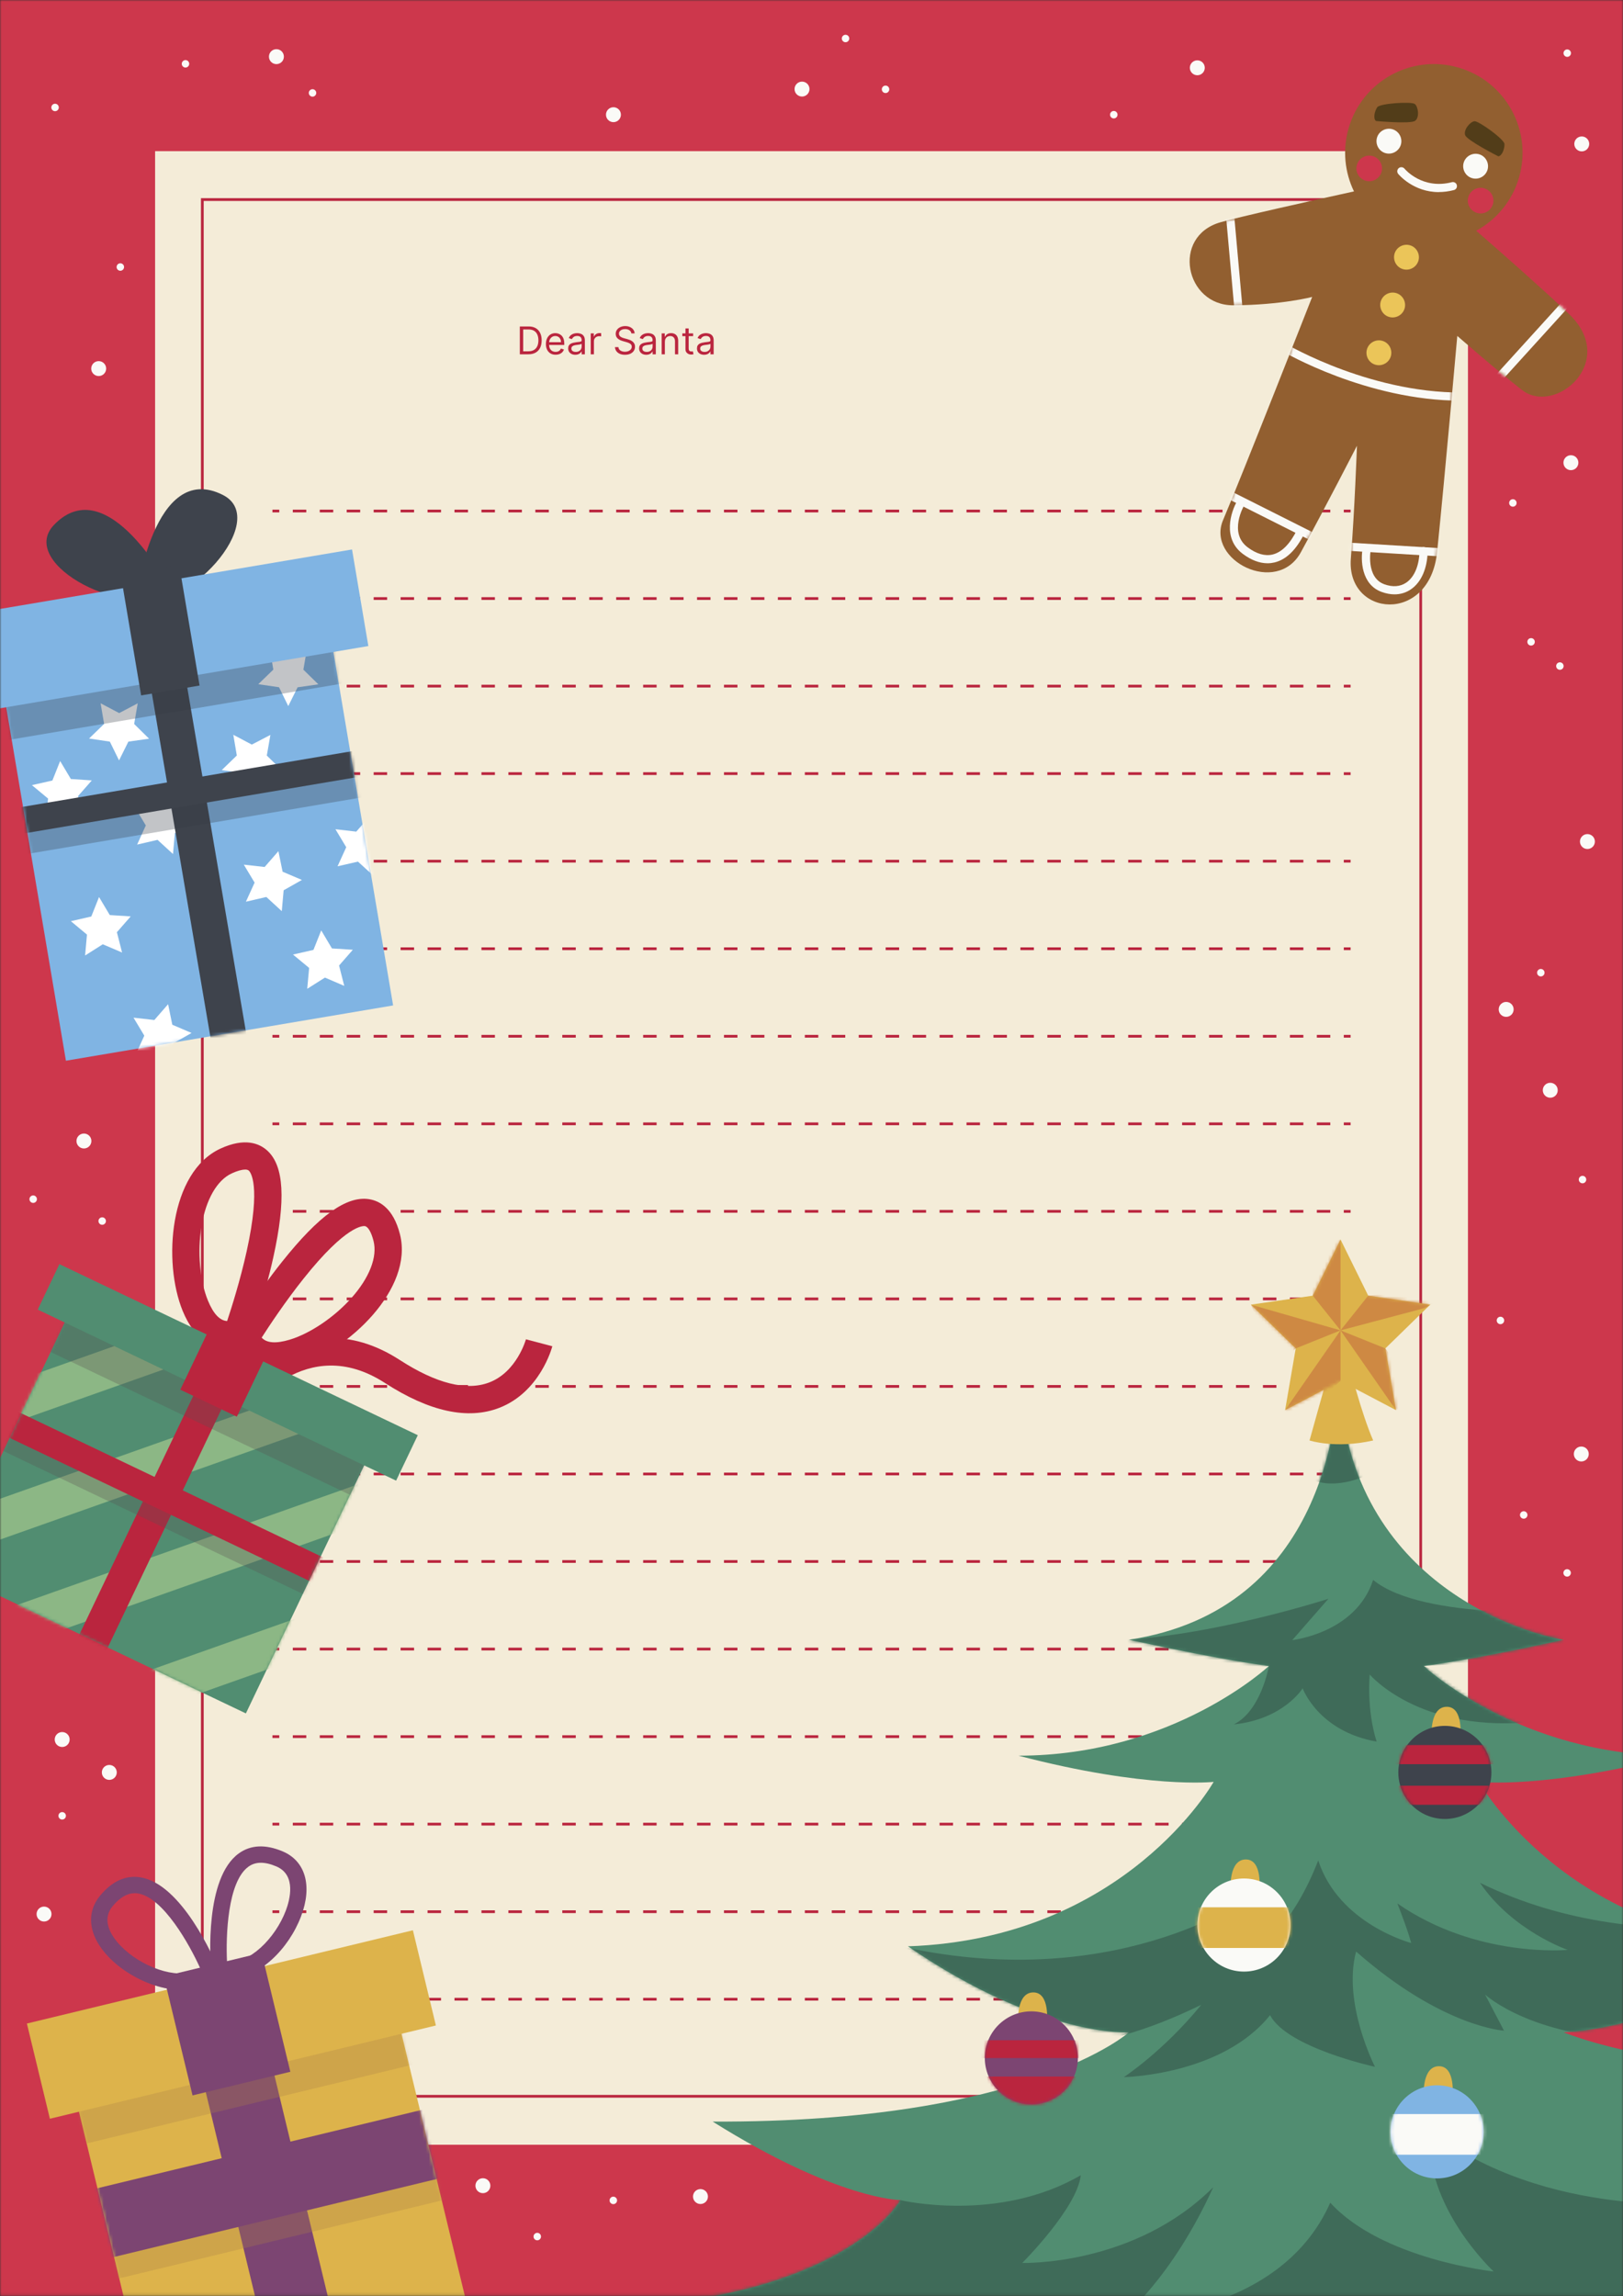 <svg width="509" height="720" viewBox="0 0 509 720" fill="none" xmlns="http://www.w3.org/2000/svg">
<rect x="0" y="0" width="509" height="720" fill="#333333" stroke="none"/>
<mask id="mask0_26_96040" style="mask-type:luminance" maskUnits="userSpaceOnUse" x="0" y="0" width="509" height="720">
<path d="M509 0H0V719.881H509V0Z" fill="white"/>
</mask>
<g mask="url(#mask0_26_96040)">
<path d="M531.299 -23.561H-20.195V745.033H531.299V-23.561Z" fill="#CD374C"/>
<path d="M460.377 47.397H48.641V672.502H460.377V47.397Z" fill="#F4ECD8"/>
<path d="M446 657.74H63.02V62.141H445.981V657.758L446 657.74ZM63.879 656.88H445.14V63.001H63.879V656.898V656.88Z" fill="#BA253E"/>
<path d="M165.715 111.093H163.022V102.365H165.835C166.681 102.365 167.406 102.54 168.008 102.89C168.61 103.236 169.072 103.735 169.393 104.385C169.714 105.033 169.874 105.809 169.874 106.712C169.874 107.621 169.712 108.404 169.389 109.06C169.065 109.713 168.593 110.216 167.974 110.569C167.355 110.918 166.602 111.093 165.715 111.093ZM164.079 110.155H165.647C166.369 110.155 166.967 110.016 167.441 109.738C167.916 109.459 168.269 109.063 168.502 108.549C168.735 108.034 168.852 107.422 168.852 106.712C168.852 106.007 168.737 105.401 168.507 104.892C168.276 104.381 167.933 103.989 167.475 103.716C167.018 103.441 166.448 103.303 165.766 103.303H164.079V110.155ZM174.255 111.229C173.624 111.229 173.08 111.09 172.623 110.811C172.168 110.53 171.818 110.138 171.57 109.635C171.326 109.13 171.204 108.542 171.204 107.871C171.204 107.201 171.326 106.61 171.57 106.098C171.818 105.584 172.161 105.184 172.602 104.897C173.045 104.607 173.562 104.462 174.153 104.462C174.494 104.462 174.83 104.519 175.163 104.632C175.495 104.746 175.798 104.931 176.07 105.186C176.343 105.439 176.561 105.774 176.722 106.192C176.884 106.61 176.965 107.124 176.965 107.735V108.161H171.92V107.292H175.943C175.943 106.922 175.869 106.593 175.721 106.303C175.576 106.013 175.369 105.784 175.099 105.617C174.832 105.449 174.516 105.365 174.153 105.365C173.752 105.365 173.406 105.465 173.113 105.664C172.823 105.86 172.6 106.115 172.444 106.431C172.288 106.746 172.21 107.084 172.21 107.445V108.024C172.21 108.519 172.295 108.938 172.465 109.282C172.639 109.622 172.879 109.882 173.186 110.061C173.492 110.238 173.849 110.326 174.255 110.326C174.519 110.326 174.758 110.289 174.971 110.215C175.187 110.138 175.373 110.024 175.529 109.874C175.686 109.72 175.806 109.53 175.891 109.303L176.863 109.576C176.761 109.905 176.589 110.195 176.347 110.445C176.106 110.692 175.808 110.885 175.453 111.024C175.097 111.161 174.698 111.229 174.255 111.229ZM180.421 111.246C180.007 111.246 179.63 111.168 179.292 111.012C178.954 110.853 178.686 110.624 178.487 110.326C178.288 110.024 178.188 109.661 178.188 109.235C178.188 108.86 178.262 108.556 178.41 108.323C178.558 108.087 178.755 107.902 179.002 107.769C179.249 107.635 179.522 107.536 179.82 107.47C180.122 107.402 180.424 107.348 180.728 107.309C181.126 107.257 181.448 107.219 181.695 107.194C181.945 107.165 182.127 107.118 182.241 107.053C182.357 106.988 182.416 106.874 182.416 106.712V106.678C182.416 106.257 182.301 105.931 182.07 105.698C181.843 105.465 181.498 105.348 181.035 105.348C180.555 105.348 180.178 105.453 179.906 105.664C179.633 105.874 179.441 106.098 179.33 106.337L178.376 105.996C178.546 105.598 178.774 105.289 179.058 105.067C179.345 104.843 179.657 104.686 179.995 104.598C180.336 104.507 180.671 104.462 181.001 104.462C181.211 104.462 181.453 104.488 181.725 104.539C182.001 104.587 182.266 104.688 182.522 104.841C182.781 104.995 182.995 105.226 183.166 105.536C183.336 105.845 183.421 106.26 183.421 106.78V111.093H182.416V110.206H182.364C182.296 110.348 182.183 110.5 182.024 110.662C181.864 110.824 181.653 110.962 181.389 111.076C181.124 111.189 180.802 111.246 180.421 111.246ZM180.575 110.343C180.972 110.343 181.308 110.265 181.58 110.108C181.856 109.952 182.063 109.75 182.203 109.503C182.345 109.256 182.416 108.996 182.416 108.723V107.803C182.373 107.854 182.279 107.901 182.134 107.944C181.992 107.983 181.828 108.019 181.64 108.05C181.455 108.078 181.275 108.104 181.099 108.127C180.926 108.147 180.785 108.164 180.677 108.178C180.416 108.212 180.171 108.267 179.944 108.344C179.72 108.418 179.538 108.53 179.399 108.681C179.262 108.828 179.194 109.03 179.194 109.286C179.194 109.635 179.323 109.899 179.582 110.078C179.843 110.255 180.174 110.343 180.575 110.343ZM185.257 111.093V104.547H186.228V105.536H186.297C186.416 105.212 186.632 104.949 186.944 104.747C187.257 104.546 187.609 104.445 188.001 104.445C188.075 104.445 188.167 104.446 188.278 104.449C188.389 104.452 188.473 104.456 188.53 104.462V105.485C188.496 105.476 188.417 105.463 188.295 105.446C188.176 105.426 188.049 105.417 187.916 105.417C187.598 105.417 187.314 105.483 187.064 105.617C186.817 105.747 186.621 105.929 186.476 106.162C186.334 106.392 186.263 106.655 186.263 106.951V111.093H185.257ZM198.006 104.547C197.955 104.115 197.747 103.78 197.384 103.542C197.02 103.303 196.574 103.184 196.046 103.184C195.659 103.184 195.321 103.246 195.031 103.371C194.744 103.496 194.52 103.668 194.358 103.887C194.199 104.105 194.119 104.354 194.119 104.632C194.119 104.865 194.175 105.066 194.286 105.233C194.399 105.398 194.544 105.536 194.72 105.647C194.896 105.755 195.081 105.844 195.274 105.915C195.467 105.983 195.645 106.039 195.807 106.081L196.693 106.32C196.921 106.38 197.173 106.462 197.452 106.567C197.733 106.672 198.002 106.816 198.257 106.997C198.516 107.176 198.729 107.407 198.896 107.688C199.064 107.969 199.148 108.314 199.148 108.723C199.148 109.195 199.024 109.621 198.777 110.002C198.533 110.382 198.175 110.685 197.703 110.909C197.235 111.134 196.665 111.246 195.994 111.246C195.369 111.246 194.828 111.145 194.371 110.944C193.916 110.742 193.558 110.461 193.297 110.1C193.038 109.739 192.892 109.32 192.858 108.843H193.949C193.977 109.172 194.088 109.445 194.281 109.661C194.477 109.874 194.725 110.033 195.023 110.138C195.324 110.24 195.648 110.292 195.994 110.292C196.398 110.292 196.76 110.226 197.081 110.095C197.402 109.962 197.656 109.777 197.844 109.542C198.031 109.303 198.125 109.024 198.125 108.706C198.125 108.417 198.044 108.181 197.882 107.999C197.72 107.817 197.507 107.669 197.243 107.556C196.979 107.442 196.693 107.343 196.386 107.257L195.313 106.951C194.631 106.755 194.091 106.475 193.693 106.111C193.296 105.747 193.097 105.272 193.097 104.684C193.097 104.195 193.229 103.769 193.493 103.405C193.76 103.039 194.118 102.755 194.567 102.553C195.019 102.348 195.523 102.246 196.08 102.246C196.642 102.246 197.142 102.347 197.58 102.549C198.017 102.747 198.364 103.02 198.619 103.367C198.878 103.713 199.014 104.107 199.029 104.547H198.006ZM202.675 111.246C202.26 111.246 201.884 111.168 201.546 111.012C201.208 110.853 200.939 110.624 200.741 110.326C200.542 110.024 200.442 109.661 200.442 109.235C200.442 108.86 200.516 108.556 200.664 108.323C200.812 108.087 201.009 107.902 201.256 107.769C201.503 107.635 201.776 107.536 202.074 107.47C202.375 107.402 202.678 107.348 202.982 107.309C203.38 107.257 203.702 107.219 203.949 107.194C204.199 107.165 204.381 107.118 204.495 107.053C204.611 106.988 204.67 106.874 204.67 106.712V106.678C204.67 106.257 204.554 105.931 204.324 105.698C204.097 105.465 203.752 105.348 203.289 105.348C202.809 105.348 202.432 105.453 202.16 105.664C201.887 105.874 201.695 106.098 201.584 106.337L200.63 105.996C200.8 105.598 201.027 105.289 201.312 105.067C201.598 104.843 201.911 104.686 202.249 104.598C202.59 104.507 202.925 104.462 203.255 104.462C203.465 104.462 203.706 104.488 203.979 104.539C204.255 104.587 204.52 104.688 204.776 104.841C205.035 104.995 205.249 105.226 205.42 105.536C205.59 105.845 205.675 106.26 205.675 106.78V111.093H204.67V110.206H204.618C204.55 110.348 204.437 110.5 204.277 110.662C204.118 110.824 203.907 110.962 203.643 111.076C203.378 111.189 203.056 111.246 202.675 111.246ZM202.829 110.343C203.226 110.343 203.562 110.265 203.834 110.108C204.11 109.952 204.317 109.75 204.456 109.503C204.598 109.256 204.67 108.996 204.67 108.723V107.803C204.627 107.854 204.533 107.901 204.388 107.944C204.246 107.983 204.081 108.019 203.894 108.05C203.709 108.078 203.529 108.104 203.353 108.127C203.179 108.147 203.039 108.164 202.931 108.178C202.67 108.212 202.425 108.267 202.198 108.344C201.973 108.418 201.792 108.53 201.652 108.681C201.516 108.828 201.448 109.03 201.448 109.286C201.448 109.635 201.577 109.899 201.836 110.078C202.097 110.255 202.428 110.343 202.829 110.343ZM208.516 107.155V111.093H207.511V104.547H208.482V105.57H208.568C208.721 105.238 208.954 104.97 209.266 104.769C209.579 104.564 209.982 104.462 210.477 104.462C210.92 104.462 211.308 104.553 211.64 104.735C211.972 104.914 212.231 105.186 212.416 105.553C212.6 105.917 212.693 106.377 212.693 106.934V111.093H211.687V107.002C211.687 106.488 211.553 106.087 211.286 105.8C211.019 105.51 210.653 105.365 210.187 105.365C209.866 105.365 209.579 105.435 209.326 105.574C209.076 105.713 208.879 105.917 208.734 106.184C208.589 106.451 208.516 106.774 208.516 107.155ZM217.377 104.547V105.399H213.985V104.547H217.377ZM214.973 102.979H215.979V109.218C215.979 109.502 216.02 109.715 216.103 109.857C216.188 109.996 216.296 110.09 216.427 110.138C216.56 110.184 216.701 110.206 216.848 110.206C216.959 110.206 217.05 110.201 217.121 110.189C217.192 110.175 217.249 110.164 217.292 110.155L217.496 111.059C217.428 111.084 217.333 111.11 217.211 111.135C217.089 111.164 216.934 111.178 216.746 111.178C216.462 111.178 216.184 111.117 215.911 110.995C215.641 110.872 215.417 110.686 215.238 110.436C215.062 110.186 214.973 109.871 214.973 109.49V102.979ZM220.816 111.246C220.401 111.246 220.025 111.168 219.687 111.012C219.348 110.853 219.08 110.624 218.881 110.326C218.682 110.024 218.583 109.661 218.583 109.235C218.583 108.86 218.657 108.556 218.804 108.323C218.952 108.087 219.15 107.902 219.397 107.769C219.644 107.635 219.917 107.536 220.215 107.47C220.516 107.402 220.819 107.348 221.123 107.309C221.52 107.257 221.843 107.219 222.09 107.194C222.34 107.165 222.522 107.118 222.635 107.053C222.752 106.988 222.81 106.874 222.81 106.712V106.678C222.81 106.257 222.695 105.931 222.465 105.698C222.238 105.465 221.893 105.348 221.429 105.348C220.949 105.348 220.573 105.453 220.3 105.664C220.027 105.874 219.836 106.098 219.725 106.337L218.77 105.996C218.941 105.598 219.168 105.289 219.452 105.067C219.739 104.843 220.052 104.686 220.39 104.598C220.731 104.507 221.066 104.462 221.395 104.462C221.606 104.462 221.847 104.488 222.12 104.539C222.395 104.587 222.661 104.688 222.917 104.841C223.175 104.995 223.39 105.226 223.56 105.536C223.731 105.845 223.816 106.26 223.816 106.78V111.093H222.81V110.206H222.759C222.691 110.348 222.577 110.5 222.418 110.662C222.259 110.824 222.047 110.962 221.783 111.076C221.519 111.189 221.197 111.246 220.816 111.246ZM220.969 110.343C221.367 110.343 221.702 110.265 221.975 110.108C222.25 109.952 222.458 109.75 222.597 109.503C222.739 109.256 222.81 108.996 222.81 108.723V107.803C222.768 107.854 222.674 107.901 222.529 107.944C222.387 107.983 222.222 108.019 222.035 108.05C221.85 108.078 221.67 108.104 221.493 108.127C221.32 108.147 221.179 108.164 221.072 108.178C220.81 108.212 220.566 108.267 220.339 108.344C220.114 108.418 219.932 108.53 219.793 108.681C219.657 108.828 219.589 109.03 219.589 109.286C219.589 109.635 219.718 109.899 219.976 110.078C220.238 110.255 220.569 110.343 220.969 110.343Z" fill="#BA253E"/>
<path d="M87.587 159.807H85.446V160.667H87.587V159.807Z" fill="#BA253E"/>
<path d="M417.206 160.667H412.981V159.807H417.206V160.667ZM408.755 160.667H404.529V159.807H408.755V160.667ZM400.304 160.667H396.078V159.807H400.304V160.667ZM391.852 160.667H387.627V159.807H391.852V160.667ZM383.401 160.667H379.175V159.807H383.401V160.667ZM374.95 160.667H370.724V159.807H374.95V160.667ZM366.499 160.667H362.273V159.807H366.499V160.667ZM358.047 160.667H353.822V159.807H358.047V160.667ZM349.596 160.667H345.37V159.807H349.596V160.667ZM341.145 160.667H336.919V159.807H341.145V160.667ZM332.693 160.667H328.468V159.807H332.693V160.667ZM324.242 160.667H320.016V159.807H324.242V160.667ZM315.791 160.667H311.565V159.807H315.791V160.667ZM307.339 160.667H303.114V159.807H307.339V160.667ZM298.888 160.667H294.662V159.807H298.888V160.667ZM290.437 160.667H286.211V159.807H290.437V160.667ZM281.985 160.667H277.76V159.807H281.985V160.667ZM273.534 160.667H269.308V159.807H273.534V160.667ZM265.083 160.667H260.857V159.807H265.083V160.667ZM256.631 160.667H252.406V159.807H256.631V160.667ZM248.18 160.667H243.954V159.807H248.18V160.667ZM239.729 160.667H235.503V159.807H239.729V160.667ZM231.277 160.667H227.052V159.807H231.277V160.667ZM222.826 160.667H218.6V159.807H222.826V160.667ZM214.375 160.667H210.149V159.807H214.375V160.667ZM205.923 160.667H201.698V159.807H205.923V160.667ZM197.472 160.667H193.246V159.807H197.472V160.667ZM189.021 160.667H184.795V159.807H189.021V160.667ZM180.569 160.667H176.344V159.807H180.569V160.667ZM172.118 160.667H167.892V159.807H172.118V160.667ZM163.667 160.667H159.441V159.807H163.667V160.667ZM155.215 160.667H150.99V159.807H155.215V160.667ZM146.764 160.667H142.538V159.807H146.764V160.667ZM138.313 160.667H134.087V159.807H138.313V160.667ZM129.862 160.667H125.636V159.807H129.862V160.667ZM121.41 160.667H117.185V159.807H121.41V160.667ZM112.959 160.667H108.733V159.807H112.959V160.667ZM104.508 160.667H100.282V159.807H104.508V160.667ZM96.056 160.667H91.831V159.807H96.056V160.667Z" fill="#BA253E"/>
<path d="M423.572 159.807H421.432V160.667H423.572V159.807Z" fill="#BA253E"/>
<path d="M87.587 187.264H85.446V188.124H87.587V187.264Z" fill="#BA253E"/>
<path d="M417.206 188.106H412.981V187.246H417.206V188.106ZM408.755 188.106H404.529V187.246H408.755V188.106ZM400.304 188.106H396.078V187.246H400.304V188.106ZM391.852 188.106H387.627V187.246H391.852V188.106ZM383.401 188.106H379.175V187.246H383.401V188.106ZM374.95 188.106H370.724V187.246H374.95V188.106ZM366.499 188.106H362.273V187.246H366.499V188.106ZM358.047 188.106H353.822V187.246H358.047V188.106ZM349.596 188.106H345.37V187.246H349.596V188.106ZM341.145 188.106H336.919V187.246H341.145V188.106ZM332.693 188.106H328.468V187.246H332.693V188.106ZM324.242 188.106H320.016V187.246H324.242V188.106ZM315.791 188.106H311.565V187.246H315.791V188.106ZM307.339 188.106H303.114V187.246H307.339V188.106ZM298.888 188.106H294.662V187.246H298.888V188.106ZM290.437 188.106H286.211V187.246H290.437V188.106ZM281.985 188.106H277.76V187.246H281.985V188.106ZM273.534 188.106H269.308V187.246H273.534V188.106ZM265.083 188.106H260.857V187.246H265.083V188.106ZM256.631 188.106H252.406V187.246H256.631V188.106ZM248.18 188.106H243.954V187.246H248.18V188.106ZM239.729 188.106H235.503V187.246H239.729V188.106ZM231.277 188.106H227.052V187.246H231.277V188.106ZM222.826 188.106H218.6V187.246H222.826V188.106ZM214.375 188.106H210.149V187.246H214.375V188.106ZM205.923 188.106H201.698V187.246H205.923V188.106ZM197.472 188.106H193.246V187.246H197.472V188.106ZM189.021 188.106H184.795V187.246H189.021V188.106ZM180.569 188.106H176.344V187.246H180.569V188.106ZM172.118 188.106H167.892V187.246H172.118V188.106ZM163.667 188.106H159.441V187.246H163.667V188.106ZM155.215 188.106H150.99V187.246H155.215V188.106ZM146.764 188.106H142.538V187.246H146.764V188.106ZM138.313 188.106H134.087V187.246H138.313V188.106ZM129.862 188.106H125.636V187.246H129.862V188.106ZM121.41 188.106H117.185V187.246H121.41V188.106ZM112.959 188.106H108.733V187.246H112.959V188.106ZM104.508 188.106H100.282V187.246H104.508V188.106ZM96.056 188.106H91.831V187.246H96.056V188.106Z" fill="#BA253E"/>
<path d="M423.572 187.264H421.432V188.124H423.572V187.264Z" fill="#BA253E"/>
<path d="M87.587 214.704H85.446V215.564H87.587V214.704Z" fill="#BA253E"/>
<path d="M417.206 215.564H412.981V214.704H417.206V215.564ZM408.755 215.564H404.529V214.704H408.755V215.564ZM400.304 215.564H396.078V214.704H400.304V215.564ZM391.852 215.564H387.627V214.704H391.852V215.564ZM383.401 215.564H379.175V214.704H383.401V215.564ZM374.95 215.564H370.724V214.704H374.95V215.564ZM366.499 215.564H362.273V214.704H366.499V215.564ZM358.047 215.564H353.822V214.704H358.047V215.564ZM349.596 215.564H345.37V214.704H349.596V215.564ZM341.145 215.564H336.919V214.704H341.145V215.564ZM332.693 215.564H328.468V214.704H332.693V215.564ZM324.242 215.564H320.016V214.704H324.242V215.564ZM315.791 215.564H311.565V214.704H315.791V215.564ZM307.339 215.564H303.114V214.704H307.339V215.564ZM298.888 215.564H294.662V214.704H298.888V215.564ZM290.437 215.564H286.211V214.704H290.437V215.564ZM281.985 215.564H277.76V214.704H281.985V215.564ZM273.534 215.564H269.308V214.704H273.534V215.564ZM265.083 215.564H260.857V214.704H265.083V215.564ZM256.631 215.564H252.406V214.704H256.631V215.564ZM248.18 215.564H243.954V214.704H248.18V215.564ZM239.729 215.564H235.503V214.704H239.729V215.564ZM231.277 215.564H227.052V214.704H231.277V215.564ZM222.826 215.564H218.6V214.704H222.826V215.564ZM214.375 215.564H210.149V214.704H214.375V215.564ZM205.923 215.564H201.698V214.704H205.923V215.564ZM197.472 215.564H193.246V214.704H197.472V215.564ZM189.021 215.564H184.795V214.704H189.021V215.564ZM180.569 215.564H176.344V214.704H180.569V215.564ZM172.118 215.564H167.892V214.704H172.118V215.564ZM163.667 215.564H159.441V214.704H163.667V215.564ZM155.215 215.564H150.99V214.704H155.215V215.564ZM146.764 215.564H142.538V214.704H146.764V215.564ZM138.313 215.564H134.087V214.704H138.313V215.564ZM129.862 215.564H125.636V214.704H129.862V215.564ZM121.41 215.564H117.185V214.704H121.41V215.564ZM112.959 215.564H108.733V214.704H112.959V215.564ZM104.508 215.564H100.282V214.704H104.508V215.564ZM96.056 215.564H91.831V214.704H96.056V215.564Z" fill="#BA253E"/>
<path d="M423.572 214.704H421.432V215.564H423.572V214.704Z" fill="#BA253E"/>
<path d="M87.587 242.161H85.446V243.021H87.587V242.161Z" fill="#BA253E"/>
<path d="M417.206 243.003H412.981V242.143H417.206V243.003ZM408.755 243.003H404.529V242.143H408.755V243.003ZM400.304 243.003H396.078V242.143H400.304V243.003ZM391.852 243.003H387.627V242.143H391.852V243.003ZM383.401 243.003H379.175V242.143H383.401V243.003ZM374.95 243.003H370.724V242.143H374.95V243.003ZM366.499 243.003H362.273V242.143H366.499V243.003ZM358.047 243.003H353.822V242.143H358.047V243.003ZM349.596 243.003H345.37V242.143H349.596V243.003ZM341.145 243.003H336.919V242.143H341.145V243.003ZM332.693 243.003H328.468V242.143H332.693V243.003ZM324.242 243.003H320.016V242.143H324.242V243.003ZM315.791 243.003H311.565V242.143H315.791V243.003ZM307.339 243.003H303.114V242.143H307.339V243.003ZM298.888 243.003H294.662V242.143H298.888V243.003ZM290.437 243.003H286.211V242.143H290.437V243.003ZM281.985 243.003H277.76V242.143H281.985V243.003ZM273.534 243.003H269.308V242.143H273.534V243.003ZM265.083 243.003H260.857V242.143H265.083V243.003ZM256.631 243.003H252.406V242.143H256.631V243.003ZM248.18 243.003H243.954V242.143H248.18V243.003ZM239.729 243.003H235.503V242.143H239.729V243.003ZM231.277 243.003H227.052V242.143H231.277V243.003ZM222.826 243.003H218.6V242.143H222.826V243.003ZM214.375 243.003H210.149V242.143H214.375V243.003ZM205.923 243.003H201.698V242.143H205.923V243.003ZM197.472 243.003H193.246V242.143H197.472V243.003ZM189.021 243.003H184.795V242.143H189.021V243.003ZM180.569 243.003H176.344V242.143H180.569V243.003ZM172.118 243.003H167.892V242.143H172.118V243.003ZM163.667 243.003H159.441V242.143H163.667V243.003ZM155.215 243.003H150.99V242.143H155.215V243.003ZM146.764 243.003H142.538V242.143H146.764V243.003ZM138.313 243.003H134.087V242.143H138.313V243.003ZM129.862 243.003H125.636V242.143H129.862V243.003ZM121.41 243.003H117.185V242.143H121.41V243.003ZM112.959 243.003H108.733V242.143H112.959V243.003ZM104.508 243.003H100.282V242.143H104.508V243.003ZM96.056 243.003H91.831V242.143H96.056V243.003Z" fill="#BA253E"/>
<path d="M423.572 242.161H421.432V243.021H423.572V242.161Z" fill="#BA253E"/>
<path d="M87.587 269.601H85.446V270.461H87.587V269.601Z" fill="#BA253E"/>
<path d="M417.206 270.461H412.981V269.601H417.206V270.461ZM408.755 270.461H404.529V269.601H408.755V270.461ZM400.304 270.461H396.078V269.601H400.304V270.461ZM391.852 270.461H387.627V269.601H391.852V270.461ZM383.401 270.461H379.175V269.601H383.401V270.461ZM374.95 270.461H370.724V269.601H374.95V270.461ZM366.499 270.461H362.273V269.601H366.499V270.461ZM358.047 270.461H353.822V269.601H358.047V270.461ZM349.596 270.461H345.37V269.601H349.596V270.461ZM341.145 270.461H336.919V269.601H341.145V270.461ZM332.693 270.461H328.468V269.601H332.693V270.461ZM324.242 270.461H320.016V269.601H324.242V270.461ZM315.791 270.461H311.565V269.601H315.791V270.461ZM307.339 270.461H303.114V269.601H307.339V270.461ZM298.888 270.461H294.662V269.601H298.888V270.461ZM290.437 270.461H286.211V269.601H290.437V270.461ZM281.985 270.461H277.76V269.601H281.985V270.461ZM273.534 270.461H269.308V269.601H273.534V270.461ZM265.083 270.461H260.857V269.601H265.083V270.461ZM256.631 270.461H252.406V269.601H256.631V270.461ZM248.18 270.461H243.954V269.601H248.18V270.461ZM239.729 270.461H235.503V269.601H239.729V270.461ZM231.277 270.461H227.052V269.601H231.277V270.461ZM222.826 270.461H218.6V269.601H222.826V270.461ZM214.375 270.461H210.149V269.601H214.375V270.461ZM205.923 270.461H201.698V269.601H205.923V270.461ZM197.472 270.461H193.246V269.601H197.472V270.461ZM189.021 270.461H184.795V269.601H189.021V270.461ZM180.569 270.461H176.344V269.601H180.569V270.461ZM172.118 270.461H167.892V269.601H172.118V270.461ZM163.667 270.461H159.441V269.601H163.667V270.461ZM155.215 270.461H150.99V269.601H155.215V270.461ZM146.764 270.461H142.538V269.601H146.764V270.461ZM138.313 270.461H134.087V269.601H138.313V270.461ZM129.862 270.461H125.636V269.601H129.862V270.461ZM121.41 270.461H117.185V269.601H121.41V270.461ZM112.959 270.461H108.733V269.601H112.959V270.461ZM104.508 270.461H100.282V269.601H104.508V270.461ZM96.056 270.461H91.831V269.601H96.056V270.461Z" fill="#BA253E"/>
<path d="M423.572 269.601H421.432V270.461H423.572V269.601Z" fill="#BA253E"/>
<path d="M87.587 297.058H85.446V297.918H87.587V297.058Z" fill="#BA253E"/>
<path d="M417.206 297.918H412.981V297.058H417.206V297.918ZM408.755 297.918H404.529V297.058H408.755V297.918ZM400.304 297.918H396.078V297.058H400.304V297.918ZM391.852 297.918H387.627V297.058H391.852V297.918ZM383.401 297.918H379.175V297.058H383.401V297.918ZM374.95 297.918H370.724V297.058H374.95V297.918ZM366.499 297.918H362.273V297.058H366.499V297.918ZM358.047 297.918H353.822V297.058H358.047V297.918ZM349.596 297.918H345.37V297.058H349.596V297.918ZM341.145 297.918H336.919V297.058H341.145V297.918ZM332.693 297.918H328.468V297.058H332.693V297.918ZM324.242 297.918H320.016V297.058H324.242V297.918ZM315.791 297.918H311.565V297.058H315.791V297.918ZM307.339 297.918H303.114V297.058H307.339V297.918ZM298.888 297.918H294.662V297.058H298.888V297.918ZM290.437 297.918H286.211V297.058H290.437V297.918ZM281.985 297.918H277.76V297.058H281.985V297.918ZM273.534 297.918H269.308V297.058H273.534V297.918ZM265.083 297.918H260.857V297.058H265.083V297.918ZM256.631 297.918H252.406V297.058H256.631V297.918ZM248.18 297.918H243.954V297.058H248.18V297.918ZM239.729 297.918H235.503V297.058H239.729V297.918ZM231.277 297.918H227.052V297.058H231.277V297.918ZM222.826 297.918H218.6V297.058H222.826V297.918ZM214.375 297.918H210.149V297.058H214.375V297.918ZM205.923 297.918H201.698V297.058H205.923V297.918ZM197.472 297.918H193.246V297.058H197.472V297.918ZM189.021 297.918H184.795V297.058H189.021V297.918ZM180.569 297.918H176.344V297.058H180.569V297.918ZM172.118 297.918H167.892V297.058H172.118V297.918ZM163.667 297.918H159.441V297.058H163.667V297.918ZM155.215 297.918H150.99V297.058H155.215V297.918ZM146.764 297.918H142.538V297.058H146.764V297.918ZM138.313 297.918H134.087V297.058H138.313V297.918ZM129.862 297.918H125.636V297.058H129.862V297.918ZM121.41 297.918H117.185V297.058H121.41V297.918ZM112.959 297.918H108.733V297.058H112.959V297.918ZM104.508 297.918H100.282V297.058H104.508V297.918ZM96.056 297.918H91.831V297.058H96.056V297.918Z" fill="#BA253E"/>
<path d="M423.572 297.058H421.432V297.918H423.572V297.058Z" fill="#BA253E"/>
<path d="M87.587 324.498H85.446V325.358H87.587V324.498Z" fill="#BA253E"/>
<path d="M417.206 325.358H412.981V324.498H417.206V325.358ZM408.755 325.358H404.529V324.498H408.755V325.358ZM400.304 325.358H396.078V324.498H400.304V325.358ZM391.852 325.358H387.627V324.498H391.852V325.358ZM383.401 325.358H379.175V324.498H383.401V325.358ZM374.95 325.358H370.724V324.498H374.95V325.358ZM366.499 325.358H362.273V324.498H366.499V325.358ZM358.047 325.358H353.822V324.498H358.047V325.358ZM349.596 325.358H345.37V324.498H349.596V325.358ZM341.145 325.358H336.919V324.498H341.145V325.358ZM332.693 325.358H328.468V324.498H332.693V325.358ZM324.242 325.358H320.016V324.498H324.242V325.358ZM315.791 325.358H311.565V324.498H315.791V325.358ZM307.339 325.358H303.114V324.498H307.339V325.358ZM298.888 325.358H294.662V324.498H298.888V325.358ZM290.437 325.358H286.211V324.498H290.437V325.358ZM281.985 325.358H277.76V324.498H281.985V325.358ZM273.534 325.358H269.308V324.498H273.534V325.358ZM265.083 325.358H260.857V324.498H265.083V325.358ZM256.631 325.358H252.406V324.498H256.631V325.358ZM248.18 325.358H243.954V324.498H248.18V325.358ZM239.729 325.358H235.503V324.498H239.729V325.358ZM231.277 325.358H227.052V324.498H231.277V325.358ZM222.826 325.358H218.6V324.498H222.826V325.358ZM214.375 325.358H210.149V324.498H214.375V325.358ZM205.923 325.358H201.698V324.498H205.923V325.358ZM197.472 325.358H193.246V324.498H197.472V325.358ZM189.021 325.358H184.795V324.498H189.021V325.358ZM180.569 325.358H176.344V324.498H180.569V325.358ZM172.118 325.358H167.892V324.498H172.118V325.358ZM163.667 325.358H159.441V324.498H163.667V325.358ZM155.215 325.358H150.99V324.498H155.215V325.358ZM146.764 325.358H142.538V324.498H146.764V325.358ZM138.313 325.358H134.087V324.498H138.313V325.358ZM129.862 325.358H125.636V324.498H129.862V325.358ZM121.41 325.358H117.185V324.498H121.41V325.358ZM112.959 325.358H108.733V324.498H112.959V325.358ZM104.508 325.358H100.282V324.498H104.508V325.358ZM96.056 325.358H91.831V324.498H96.056V325.358Z" fill="#BA253E"/>
<path d="M423.572 324.498H421.432V325.358H423.572V324.498Z" fill="#BA253E"/>
<path d="M87.587 351.955H85.446V352.815H87.587V351.955Z" fill="#BA253E"/>
<path d="M417.206 352.815H412.981V351.955H417.206V352.815ZM408.755 352.815H404.529V351.955H408.755V352.815ZM400.304 352.815H396.078V351.955H400.304V352.815ZM391.852 352.815H387.627V351.955H391.852V352.815ZM383.401 352.815H379.175V351.955H383.401V352.815ZM374.95 352.815H370.724V351.955H374.95V352.815ZM366.499 352.815H362.273V351.955H366.499V352.815ZM358.047 352.815H353.822V351.955H358.047V352.815ZM349.596 352.815H345.37V351.955H349.596V352.815ZM341.145 352.815H336.919V351.955H341.145V352.815ZM332.693 352.815H328.468V351.955H332.693V352.815ZM324.242 352.815H320.016V351.955H324.242V352.815ZM315.791 352.815H311.565V351.955H315.791V352.815ZM307.339 352.815H303.114V351.955H307.339V352.815ZM298.888 352.815H294.662V351.955H298.888V352.815ZM290.437 352.815H286.211V351.955H290.437V352.815ZM281.985 352.815H277.76V351.955H281.985V352.815ZM273.534 352.815H269.308V351.955H273.534V352.815ZM265.083 352.815H260.857V351.955H265.083V352.815ZM256.631 352.815H252.406V351.955H256.631V352.815ZM248.18 352.815H243.954V351.955H248.18V352.815ZM239.729 352.815H235.503V351.955H239.729V352.815ZM231.277 352.815H227.052V351.955H231.277V352.815ZM222.826 352.815H218.6V351.955H222.826V352.815ZM214.375 352.815H210.149V351.955H214.375V352.815ZM205.923 352.815H201.698V351.955H205.923V352.815ZM197.472 352.815H193.246V351.955H197.472V352.815ZM189.021 352.815H184.795V351.955H189.021V352.815ZM180.569 352.815H176.344V351.955H180.569V352.815ZM172.118 352.815H167.892V351.955H172.118V352.815ZM163.667 352.815H159.441V351.955H163.667V352.815ZM155.215 352.815H150.99V351.955H155.215V352.815ZM146.764 352.815H142.538V351.955H146.764V352.815ZM138.313 352.815H134.087V351.955H138.313V352.815ZM129.862 352.815H125.636V351.955H129.862V352.815ZM121.41 352.815H117.185V351.955H121.41V352.815ZM112.959 352.815H108.733V351.955H112.959V352.815ZM104.508 352.815H100.282V351.955H104.508V352.815ZM96.056 352.815H91.831V351.955H96.056V352.815Z" fill="#BA253E"/>
<path d="M423.572 351.955H421.432V352.815H423.572V351.955Z" fill="#BA253E"/>
<path d="M87.587 379.413H85.446V380.273H87.587V379.413Z" fill="#BA253E"/>
<path d="M417.206 380.255H412.981V379.395H417.206V380.255ZM408.755 380.255H404.529V379.395H408.755V380.255ZM400.304 380.255H396.078V379.395H400.304V380.255ZM391.852 380.255H387.627V379.395H391.852V380.255ZM383.401 380.255H379.175V379.395H383.401V380.255ZM374.95 380.255H370.724V379.395H374.95V380.255ZM366.499 380.255H362.273V379.395H366.499V380.255ZM358.047 380.255H353.822V379.395H358.047V380.255ZM349.596 380.255H345.37V379.395H349.596V380.255ZM341.145 380.255H336.919V379.395H341.145V380.255ZM332.693 380.255H328.468V379.395H332.693V380.255ZM324.242 380.255H320.016V379.395H324.242V380.255ZM315.791 380.255H311.565V379.395H315.791V380.255ZM307.339 380.255H303.114V379.395H307.339V380.255ZM298.888 380.255H294.662V379.395H298.888V380.255ZM290.437 380.255H286.211V379.395H290.437V380.255ZM281.985 380.255H277.76V379.395H281.985V380.255ZM273.534 380.255H269.308V379.395H273.534V380.255ZM265.083 380.255H260.857V379.395H265.083V380.255ZM256.631 380.255H252.406V379.395H256.631V380.255ZM248.18 380.255H243.954V379.395H248.18V380.255ZM239.729 380.255H235.503V379.395H239.729V380.255ZM231.277 380.255H227.052V379.395H231.277V380.255ZM222.826 380.255H218.6V379.395H222.826V380.255ZM214.375 380.255H210.149V379.395H214.375V380.255ZM205.923 380.255H201.698V379.395H205.923V380.255ZM197.472 380.255H193.246V379.395H197.472V380.255ZM189.021 380.255H184.795V379.395H189.021V380.255ZM180.569 380.255H176.344V379.395H180.569V380.255ZM172.118 380.255H167.892V379.395H172.118V380.255ZM163.667 380.255H159.441V379.395H163.667V380.255ZM155.215 380.255H150.99V379.395H155.215V380.255ZM146.764 380.255H142.538V379.395H146.764V380.255ZM138.313 380.255H134.087V379.395H138.313V380.255ZM129.862 380.255H125.636V379.395H129.862V380.255ZM121.41 380.255H117.185V379.395H121.41V380.255ZM112.959 380.255H108.733V379.395H112.959V380.255ZM104.508 380.255H100.282V379.395H104.508V380.255ZM96.056 380.255H91.831V379.395H96.056V380.255Z" fill="#BA253E"/>
<path d="M423.572 379.413H421.432V380.273H423.572V379.413Z" fill="#BA253E"/>
<path d="M87.587 406.852H85.446V407.712H87.587V406.852Z" fill="#BA253E"/>
<path d="M417.206 407.712H412.981V406.852H417.206V407.712ZM408.755 407.712H404.529V406.852H408.755V407.712ZM400.304 407.712H396.078V406.852H400.304V407.712ZM391.852 407.712H387.627V406.852H391.852V407.712ZM383.401 407.712H379.175V406.852H383.401V407.712ZM374.95 407.712H370.724V406.852H374.95V407.712ZM366.499 407.712H362.273V406.852H366.499V407.712ZM358.047 407.712H353.822V406.852H358.047V407.712ZM349.596 407.712H345.37V406.852H349.596V407.712ZM341.145 407.712H336.919V406.852H341.145V407.712ZM332.693 407.712H328.468V406.852H332.693V407.712ZM324.242 407.712H320.016V406.852H324.242V407.712ZM315.791 407.712H311.565V406.852H315.791V407.712ZM307.339 407.712H303.114V406.852H307.339V407.712ZM298.888 407.712H294.662V406.852H298.888V407.712ZM290.437 407.712H286.211V406.852H290.437V407.712ZM281.985 407.712H277.76V406.852H281.985V407.712ZM273.534 407.712H269.308V406.852H273.534V407.712ZM265.083 407.712H260.857V406.852H265.083V407.712ZM256.631 407.712H252.406V406.852H256.631V407.712ZM248.18 407.712H243.954V406.852H248.18V407.712ZM239.729 407.712H235.503V406.852H239.729V407.712ZM231.277 407.712H227.052V406.852H231.277V407.712ZM222.826 407.712H218.6V406.852H222.826V407.712ZM214.375 407.712H210.149V406.852H214.375V407.712ZM205.923 407.712H201.698V406.852H205.923V407.712ZM197.472 407.712H193.246V406.852H197.472V407.712ZM189.021 407.712H184.795V406.852H189.021V407.712ZM180.569 407.712H176.344V406.852H180.569V407.712ZM172.118 407.712H167.892V406.852H172.118V407.712ZM163.667 407.712H159.441V406.852H163.667V407.712ZM155.215 407.712H150.99V406.852H155.215V407.712ZM146.764 407.712H142.538V406.852H146.764V407.712ZM138.313 407.712H134.087V406.852H138.313V407.712ZM129.862 407.712H125.636V406.852H129.862V407.712ZM121.41 407.712H117.185V406.852H121.41V407.712ZM112.959 407.712H108.733V406.852H112.959V407.712ZM104.508 407.712H100.282V406.852H104.508V407.712ZM96.056 407.712H91.831V406.852H96.056V407.712Z" fill="#BA253E"/>
<path d="M423.572 406.852H421.432V407.712H423.572V406.852Z" fill="#BA253E"/>
<path d="M87.587 434.31H85.446V435.17H87.587V434.31Z" fill="#BA253E"/>
<path d="M417.206 435.152H412.981V434.292H417.206V435.152ZM408.755 435.152H404.529V434.292H408.755V435.152ZM400.304 435.152H396.078V434.292H400.304V435.152ZM391.852 435.152H387.627V434.292H391.852V435.152ZM383.401 435.152H379.175V434.292H383.401V435.152ZM374.95 435.152H370.724V434.292H374.95V435.152ZM366.499 435.152H362.273V434.292H366.499V435.152ZM358.047 435.152H353.822V434.292H358.047V435.152ZM349.596 435.152H345.37V434.292H349.596V435.152ZM341.145 435.152H336.919V434.292H341.145V435.152ZM332.693 435.152H328.468V434.292H332.693V435.152ZM324.242 435.152H320.016V434.292H324.242V435.152ZM315.791 435.152H311.565V434.292H315.791V435.152ZM307.339 435.152H303.114V434.292H307.339V435.152ZM298.888 435.152H294.662V434.292H298.888V435.152ZM290.437 435.152H286.211V434.292H290.437V435.152ZM281.985 435.152H277.76V434.292H281.985V435.152ZM273.534 435.152H269.308V434.292H273.534V435.152ZM265.083 435.152H260.857V434.292H265.083V435.152ZM256.631 435.152H252.406V434.292H256.631V435.152ZM248.18 435.152H243.954V434.292H248.18V435.152ZM239.729 435.152H235.503V434.292H239.729V435.152ZM231.277 435.152H227.052V434.292H231.277V435.152ZM222.826 435.152H218.6V434.292H222.826V435.152ZM214.375 435.152H210.149V434.292H214.375V435.152ZM205.923 435.152H201.698V434.292H205.923V435.152ZM197.472 435.152H193.246V434.292H197.472V435.152ZM189.021 435.152H184.795V434.292H189.021V435.152ZM180.569 435.152H176.344V434.292H180.569V435.152ZM172.118 435.152H167.892V434.292H172.118V435.152ZM163.667 435.152H159.441V434.292H163.667V435.152ZM155.215 435.152H150.99V434.292H155.215V435.152ZM146.764 435.152H142.538V434.292H146.764V435.152ZM138.313 435.152H134.087V434.292H138.313V435.152ZM129.862 435.152H125.636V434.292H129.862V435.152ZM121.41 435.152H117.185V434.292H121.41V435.152ZM112.959 435.152H108.733V434.292H112.959V435.152ZM104.508 435.152H100.282V434.292H104.508V435.152ZM96.056 435.152H91.831V434.292H96.056V435.152Z" fill="#BA253E"/>
<path d="M423.572 434.31H421.432V435.17H423.572V434.31Z" fill="#BA253E"/>
<path d="M87.587 461.749H85.446V462.609H87.587V461.749Z" fill="#BA253E"/>
<path d="M417.206 462.609H412.981V461.749H417.206V462.609ZM408.755 462.609H404.529V461.749H408.755V462.609ZM400.304 462.609H396.078V461.749H400.304V462.609ZM391.852 462.609H387.627V461.749H391.852V462.609ZM383.401 462.609H379.175V461.749H383.401V462.609ZM374.95 462.609H370.724V461.749H374.95V462.609ZM366.499 462.609H362.273V461.749H366.499V462.609ZM358.047 462.609H353.822V461.749H358.047V462.609ZM349.596 462.609H345.37V461.749H349.596V462.609ZM341.145 462.609H336.919V461.749H341.145V462.609ZM332.693 462.609H328.468V461.749H332.693V462.609ZM324.242 462.609H320.016V461.749H324.242V462.609ZM315.791 462.609H311.565V461.749H315.791V462.609ZM307.339 462.609H303.114V461.749H307.339V462.609ZM298.888 462.609H294.662V461.749H298.888V462.609ZM290.437 462.609H286.211V461.749H290.437V462.609ZM281.985 462.609H277.76V461.749H281.985V462.609ZM273.534 462.609H269.308V461.749H273.534V462.609ZM265.083 462.609H260.857V461.749H265.083V462.609ZM256.631 462.609H252.406V461.749H256.631V462.609ZM248.18 462.609H243.954V461.749H248.18V462.609ZM239.729 462.609H235.503V461.749H239.729V462.609ZM231.277 462.609H227.052V461.749H231.277V462.609ZM222.826 462.609H218.6V461.749H222.826V462.609ZM214.375 462.609H210.149V461.749H214.375V462.609ZM205.923 462.609H201.698V461.749H205.923V462.609ZM197.472 462.609H193.246V461.749H197.472V462.609ZM189.021 462.609H184.795V461.749H189.021V462.609ZM180.569 462.609H176.344V461.749H180.569V462.609ZM172.118 462.609H167.892V461.749H172.118V462.609ZM163.667 462.609H159.441V461.749H163.667V462.609ZM155.215 462.609H150.99V461.749H155.215V462.609ZM146.764 462.609H142.538V461.749H146.764V462.609ZM138.313 462.609H134.087V461.749H138.313V462.609ZM129.862 462.609H125.636V461.749H129.862V462.609ZM121.41 462.609H117.185V461.749H121.41V462.609ZM112.959 462.609H108.733V461.749H112.959V462.609ZM104.508 462.609H100.282V461.749H104.508V462.609ZM96.056 462.609H91.831V461.749H96.056V462.609Z" fill="#BA253E"/>
<path d="M423.572 461.749H421.432V462.609H423.572V461.749Z" fill="#BA253E"/>
<path d="M87.587 489.207H85.446V490.067H87.587V489.207Z" fill="#BA253E"/>
<path d="M417.206 490.049H412.981V489.189H417.206V490.049ZM408.755 490.049H404.529V489.189H408.755V490.049ZM400.304 490.049H396.078V489.189H400.304V490.049ZM391.852 490.049H387.627V489.189H391.852V490.049ZM383.401 490.049H379.175V489.189H383.401V490.049ZM374.95 490.049H370.724V489.189H374.95V490.049ZM366.499 490.049H362.273V489.189H366.499V490.049ZM358.047 490.049H353.822V489.189H358.047V490.049ZM349.596 490.049H345.37V489.189H349.596V490.049ZM341.145 490.049H336.919V489.189H341.145V490.049ZM332.693 490.049H328.468V489.189H332.693V490.049ZM324.242 490.049H320.016V489.189H324.242V490.049ZM315.791 490.049H311.565V489.189H315.791V490.049ZM307.339 490.049H303.114V489.189H307.339V490.049ZM298.888 490.049H294.662V489.189H298.888V490.049ZM290.437 490.049H286.211V489.189H290.437V490.049ZM281.985 490.049H277.76V489.189H281.985V490.049ZM273.534 490.049H269.308V489.189H273.534V490.049ZM265.083 490.049H260.857V489.189H265.083V490.049ZM256.631 490.049H252.406V489.189H256.631V490.049ZM248.18 490.049H243.954V489.189H248.18V490.049ZM239.729 490.049H235.503V489.189H239.729V490.049ZM231.277 490.049H227.052V489.189H231.277V490.049ZM222.826 490.049H218.6V489.189H222.826V490.049ZM214.375 490.049H210.149V489.189H214.375V490.049ZM205.923 490.049H201.698V489.189H205.923V490.049ZM197.472 490.049H193.246V489.189H197.472V490.049ZM189.021 490.049H184.795V489.189H189.021V490.049ZM180.569 490.049H176.344V489.189H180.569V490.049ZM172.118 490.049H167.892V489.189H172.118V490.049ZM163.667 490.049H159.441V489.189H163.667V490.049ZM155.215 490.049H150.99V489.189H155.215V490.049ZM146.764 490.049H142.538V489.189H146.764V490.049ZM138.313 490.049H134.087V489.189H138.313V490.049ZM129.862 490.049H125.636V489.189H129.862V490.049ZM121.41 490.049H117.185V489.189H121.41V490.049ZM112.959 490.049H108.733V489.189H112.959V490.049ZM104.508 490.049H100.282V489.189H104.508V490.049ZM96.056 490.049H91.831V489.189H96.056V490.049Z" fill="#BA253E"/>
<path d="M423.572 489.207H421.432V490.067H423.572V489.207Z" fill="#BA253E"/>
<path d="M87.587 516.646H85.446V517.506H87.587V516.646Z" fill="#BA253E"/>
<path d="M417.206 517.506H412.981V516.646H417.206V517.506ZM408.755 517.506H404.529V516.646H408.755V517.506ZM400.304 517.506H396.078V516.646H400.304V517.506ZM391.852 517.506H387.627V516.646H391.852V517.506ZM383.401 517.506H379.175V516.646H383.401V517.506ZM374.95 517.506H370.724V516.646H374.95V517.506ZM366.499 517.506H362.273V516.646H366.499V517.506ZM358.047 517.506H353.822V516.646H358.047V517.506ZM349.596 517.506H345.37V516.646H349.596V517.506ZM341.145 517.506H336.919V516.646H341.145V517.506ZM332.693 517.506H328.468V516.646H332.693V517.506ZM324.242 517.506H320.016V516.646H324.242V517.506ZM315.791 517.506H311.565V516.646H315.791V517.506ZM307.339 517.506H303.114V516.646H307.339V517.506ZM298.888 517.506H294.662V516.646H298.888V517.506ZM290.437 517.506H286.211V516.646H290.437V517.506ZM281.985 517.506H277.76V516.646H281.985V517.506ZM273.534 517.506H269.308V516.646H273.534V517.506ZM265.083 517.506H260.857V516.646H265.083V517.506ZM256.631 517.506H252.406V516.646H256.631V517.506ZM248.18 517.506H243.954V516.646H248.18V517.506ZM239.729 517.506H235.503V516.646H239.729V517.506ZM231.277 517.506H227.052V516.646H231.277V517.506ZM222.826 517.506H218.6V516.646H222.826V517.506ZM214.375 517.506H210.149V516.646H214.375V517.506ZM205.923 517.506H201.698V516.646H205.923V517.506ZM197.472 517.506H193.246V516.646H197.472V517.506ZM189.021 517.506H184.795V516.646H189.021V517.506ZM180.569 517.506H176.344V516.646H180.569V517.506ZM172.118 517.506H167.892V516.646H172.118V517.506ZM163.667 517.506H159.441V516.646H163.667V517.506ZM155.215 517.506H150.99V516.646H155.215V517.506ZM146.764 517.506H142.538V516.646H146.764V517.506ZM138.313 517.506H134.087V516.646H138.313V517.506ZM129.862 517.506H125.636V516.646H129.862V517.506ZM121.41 517.506H117.185V516.646H121.41V517.506ZM112.959 517.506H108.733V516.646H112.959V517.506ZM104.508 517.506H100.282V516.646H104.508V517.506ZM96.056 517.506H91.831V516.646H96.056V517.506Z" fill="#BA253E"/>
<path d="M423.572 516.646H421.432V517.506H423.572V516.646Z" fill="#BA253E"/>
<path d="M87.587 544.104H85.446V544.964H87.587V544.104Z" fill="#BA253E"/>
<path d="M417.206 544.964H412.981V544.104H417.206V544.964ZM408.755 544.964H404.529V544.104H408.755V544.964ZM400.304 544.964H396.078V544.104H400.304V544.964ZM391.852 544.964H387.627V544.104H391.852V544.964ZM383.401 544.964H379.175V544.104H383.401V544.964ZM374.95 544.964H370.724V544.104H374.95V544.964ZM366.499 544.964H362.273V544.104H366.499V544.964ZM358.047 544.964H353.822V544.104H358.047V544.964ZM349.596 544.964H345.37V544.104H349.596V544.964ZM341.145 544.964H336.919V544.104H341.145V544.964ZM332.693 544.964H328.468V544.104H332.693V544.964ZM324.242 544.964H320.016V544.104H324.242V544.964ZM315.791 544.964H311.565V544.104H315.791V544.964ZM307.339 544.964H303.114V544.104H307.339V544.964ZM298.888 544.964H294.662V544.104H298.888V544.964ZM290.437 544.964H286.211V544.104H290.437V544.964ZM281.985 544.964H277.76V544.104H281.985V544.964ZM273.534 544.964H269.308V544.104H273.534V544.964ZM265.083 544.964H260.857V544.104H265.083V544.964ZM256.631 544.964H252.406V544.104H256.631V544.964ZM248.18 544.964H243.954V544.104H248.18V544.964ZM239.729 544.964H235.503V544.104H239.729V544.964ZM231.277 544.964H227.052V544.104H231.277V544.964ZM222.826 544.964H218.6V544.104H222.826V544.964ZM214.375 544.964H210.149V544.104H214.375V544.964ZM205.923 544.964H201.698V544.104H205.923V544.964ZM197.472 544.964H193.246V544.104H197.472V544.964ZM189.021 544.964H184.795V544.104H189.021V544.964ZM180.569 544.964H176.344V544.104H180.569V544.964ZM172.118 544.964H167.892V544.104H172.118V544.964ZM163.667 544.964H159.441V544.104H163.667V544.964ZM155.215 544.964H150.99V544.104H155.215V544.964ZM146.764 544.964H142.538V544.104H146.764V544.964ZM138.313 544.964H134.087V544.104H138.313V544.964ZM129.862 544.964H125.636V544.104H129.862V544.964ZM121.41 544.964H117.185V544.104H121.41V544.964ZM112.959 544.964H108.733V544.104H112.959V544.964ZM104.508 544.964H100.282V544.104H104.508V544.964ZM96.056 544.964H91.831V544.104H96.056V544.964Z" fill="#BA253E"/>
<path d="M423.572 544.104H421.432V544.964H423.572V544.104Z" fill="#BA253E"/>
<path d="M87.587 571.543H85.446V572.403H87.587V571.543Z" fill="#BA253E"/>
<path d="M417.206 572.403H412.981V571.543H417.206V572.403ZM408.755 572.403H404.529V571.543H408.755V572.403ZM400.304 572.403H396.078V571.543H400.304V572.403ZM391.852 572.403H387.627V571.543H391.852V572.403ZM383.401 572.403H379.175V571.543H383.401V572.403ZM374.95 572.403H370.724V571.543H374.95V572.403ZM366.499 572.403H362.273V571.543H366.499V572.403ZM358.047 572.403H353.822V571.543H358.047V572.403ZM349.596 572.403H345.37V571.543H349.596V572.403ZM341.145 572.403H336.919V571.543H341.145V572.403ZM332.693 572.403H328.468V571.543H332.693V572.403ZM324.242 572.403H320.016V571.543H324.242V572.403ZM315.791 572.403H311.565V571.543H315.791V572.403ZM307.339 572.403H303.114V571.543H307.339V572.403ZM298.888 572.403H294.662V571.543H298.888V572.403ZM290.437 572.403H286.211V571.543H290.437V572.403ZM281.985 572.403H277.76V571.543H281.985V572.403ZM273.534 572.403H269.308V571.543H273.534V572.403ZM265.083 572.403H260.857V571.543H265.083V572.403ZM256.631 572.403H252.406V571.543H256.631V572.403ZM248.18 572.403H243.954V571.543H248.18V572.403ZM239.729 572.403H235.503V571.543H239.729V572.403ZM231.277 572.403H227.052V571.543H231.277V572.403ZM222.826 572.403H218.6V571.543H222.826V572.403ZM214.375 572.403H210.149V571.543H214.375V572.403ZM205.923 572.403H201.698V571.543H205.923V572.403ZM197.472 572.403H193.246V571.543H197.472V572.403ZM189.021 572.403H184.795V571.543H189.021V572.403ZM180.569 572.403H176.344V571.543H180.569V572.403ZM172.118 572.403H167.892V571.543H172.118V572.403ZM163.667 572.403H159.441V571.543H163.667V572.403ZM155.215 572.403H150.99V571.543H155.215V572.403ZM146.764 572.403H142.538V571.543H146.764V572.403ZM138.313 572.403H134.087V571.543H138.313V572.403ZM129.862 572.403H125.636V571.543H129.862V572.403ZM121.41 572.403H117.185V571.543H121.41V572.403ZM112.959 572.403H108.733V571.543H112.959V572.403ZM104.508 572.403H100.282V571.543H104.508V572.403ZM96.056 572.403H91.831V571.543H96.056V572.403Z" fill="#BA253E"/>
<path d="M423.572 571.543H421.432V572.403H423.572V571.543Z" fill="#BA253E"/>
<path d="M87.587 599.001H85.446V599.861H87.587V599.001Z" fill="#BA253E"/>
<path d="M417.206 599.861H412.981V599.001H417.206V599.861ZM408.755 599.861H404.529V599.001H408.755V599.861ZM400.304 599.861H396.078V599.001H400.304V599.861ZM391.852 599.861H387.627V599.001H391.852V599.861ZM383.401 599.861H379.175V599.001H383.401V599.861ZM374.95 599.861H370.724V599.001H374.95V599.861ZM366.499 599.861H362.273V599.001H366.499V599.861ZM358.047 599.861H353.822V599.001H358.047V599.861ZM349.596 599.861H345.37V599.001H349.596V599.861ZM341.145 599.861H336.919V599.001H341.145V599.861ZM332.693 599.861H328.468V599.001H332.693V599.861ZM324.242 599.861H320.016V599.001H324.242V599.861ZM315.791 599.861H311.565V599.001H315.791V599.861ZM307.339 599.861H303.114V599.001H307.339V599.861ZM298.888 599.861H294.662V599.001H298.888V599.861ZM290.437 599.861H286.211V599.001H290.437V599.861ZM281.985 599.861H277.76V599.001H281.985V599.861ZM273.534 599.861H269.308V599.001H273.534V599.861ZM265.083 599.861H260.857V599.001H265.083V599.861ZM256.631 599.861H252.406V599.001H256.631V599.861ZM248.18 599.861H243.954V599.001H248.18V599.861ZM239.729 599.861H235.503V599.001H239.729V599.861ZM231.277 599.861H227.052V599.001H231.277V599.861ZM222.826 599.861H218.6V599.001H222.826V599.861ZM214.375 599.861H210.149V599.001H214.375V599.861ZM205.923 599.861H201.698V599.001H205.923V599.861ZM197.472 599.861H193.246V599.001H197.472V599.861ZM189.021 599.861H184.795V599.001H189.021V599.861ZM180.569 599.861H176.344V599.001H180.569V599.861ZM172.118 599.861H167.892V599.001H172.118V599.861ZM163.667 599.861H159.441V599.001H163.667V599.861ZM155.215 599.861H150.99V599.001H155.215V599.861ZM146.764 599.861H142.538V599.001H146.764V599.861ZM138.313 599.861H134.087V599.001H138.313V599.861ZM129.862 599.861H125.636V599.001H129.862V599.861ZM121.41 599.861H117.185V599.001H121.41V599.861ZM112.959 599.861H108.733V599.001H112.959V599.861ZM104.508 599.861H100.282V599.001H104.508V599.861ZM96.056 599.861H91.831V599.001H96.056V599.861Z" fill="#BA253E"/>
<path d="M423.572 599.001H421.432V599.861H423.572V599.001Z" fill="#BA253E"/>
<path d="M87.587 626.44H85.446V627.3H87.587V626.44Z" fill="#BA253E"/>
<path d="M417.206 627.3H412.981V626.44H417.206V627.3ZM408.755 627.3H404.529V626.44H408.755V627.3ZM400.304 627.3H396.078V626.44H400.304V627.3ZM391.852 627.3H387.627V626.44H391.852V627.3ZM383.401 627.3H379.175V626.44H383.401V627.3ZM374.95 627.3H370.724V626.44H374.95V627.3ZM366.499 627.3H362.273V626.44H366.499V627.3ZM358.047 627.3H353.822V626.44H358.047V627.3ZM349.596 627.3H345.37V626.44H349.596V627.3ZM341.145 627.3H336.919V626.44H341.145V627.3ZM332.693 627.3H328.468V626.44H332.693V627.3ZM324.242 627.3H320.016V626.44H324.242V627.3ZM315.791 627.3H311.565V626.44H315.791V627.3ZM307.339 627.3H303.114V626.44H307.339V627.3ZM298.888 627.3H294.662V626.44H298.888V627.3ZM290.437 627.3H286.211V626.44H290.437V627.3ZM281.985 627.3H277.76V626.44H281.985V627.3ZM273.534 627.3H269.308V626.44H273.534V627.3ZM265.083 627.3H260.857V626.44H265.083V627.3ZM256.631 627.3H252.406V626.44H256.631V627.3ZM248.18 627.3H243.954V626.44H248.18V627.3ZM239.729 627.3H235.503V626.44H239.729V627.3ZM231.277 627.3H227.052V626.44H231.277V627.3ZM222.826 627.3H218.6V626.44H222.826V627.3ZM214.375 627.3H210.149V626.44H214.375V627.3ZM205.923 627.3H201.698V626.44H205.923V627.3ZM197.472 627.3H193.246V626.44H197.472V627.3ZM189.021 627.3H184.795V626.44H189.021V627.3ZM180.569 627.3H176.344V626.44H180.569V627.3ZM172.118 627.3H167.892V626.44H172.118V627.3ZM163.667 627.3H159.441V626.44H163.667V627.3ZM155.215 627.3H150.99V626.44H155.215V627.3ZM146.764 627.3H142.538V626.44H146.764V627.3ZM138.313 627.3H134.087V626.44H138.313V627.3ZM129.862 627.3H125.636V626.44H129.862V627.3ZM121.41 627.3H117.185V626.44H121.41V627.3ZM112.959 627.3H108.733V626.44H112.959V627.3ZM104.508 627.3H100.282V626.44H104.508V627.3ZM96.056 627.3H91.831V626.44H96.056V627.3Z" fill="#BA253E"/>
<path d="M423.572 626.44H421.432V627.3H423.572V626.44Z" fill="#BA253E"/>
<path d="M56.763 623.934C55.135 623.934 53.415 623.751 51.622 623.367C45.97 622.178 39.97 619.068 35.561 615.081C28.024 608.257 26.451 600.3 31.445 594.336C35.195 589.855 39.403 587.934 43.976 588.647C57.037 590.641 67.19 614.294 68.287 616.983L68.927 618.556L67.738 619.764C65.049 622.507 61.244 623.934 56.744 623.934H56.763ZM42.22 593.641C39.878 593.641 37.628 594.958 35.378 597.629C30.933 602.952 36.439 608.952 39.019 611.276C45.933 617.55 57.001 621.026 62.818 617.221C59.452 609.757 51.202 594.922 43.208 593.696C42.878 593.641 42.549 593.623 42.22 593.623V593.641Z" fill="#7C4572"/>
<path d="M72.074 620.367C70.684 620.367 69.312 620.148 67.94 619.709L66.33 619.178L66.184 617.495C65.946 614.587 64.171 588.922 74.873 581.166C78.605 578.458 83.233 578.239 88.629 580.507C95.8 583.525 98.032 591.336 94.428 600.849C90.532 611.166 81.184 620.367 72.056 620.367H72.074ZM71.196 615.19C78.111 615.94 86.361 607.782 89.653 599.038C90.879 595.782 93.038 587.934 86.653 585.227C82.977 583.672 80.123 583.708 77.909 585.318C71.361 590.056 70.794 607.013 71.196 615.19Z" fill="#7C4572"/>
<path d="M123.12 626.089L21.961 650.524L44.997 745.886L146.156 721.451L123.12 626.089Z" fill="#DDB34B"/>
<mask id="mask1_26_96040" style="mask-type:luminance" maskUnits="userSpaceOnUse" x="21" y="626" width="126" height="120">
<path d="M123.12 626.089L21.961 650.524L44.997 745.886L146.156 721.451L123.12 626.089Z" fill="white"/>
</mask>
<g mask="url(#mask1_26_96040)">
<path d="M76.071 609.371L54.52 614.577L87.769 752.224L109.32 747.018L76.071 609.371Z" fill="#7C4572"/>
<g style="mix-blend-mode:multiply" opacity="0.3">
<path d="M154.992 670.785L18.181 703.832L21.652 718.2L158.462 685.152L154.992 670.785Z" fill="#AA8047"/>
</g>
<path d="M154.381 679.036L149.175 657.485L11.528 690.735L16.734 712.286L154.381 679.036Z" fill="#7C4572"/>
<g style="mix-blend-mode:multiply" opacity="0.3">
<path d="M141.831 616.319L5.02 649.366L11.428 675.896L148.239 642.849L141.831 616.319Z" fill="#AA8047"/>
</g>
</g>
<path d="M129.49 605.252L8.434 634.494L15.645 664.349L136.702 635.107L129.49 605.252Z" fill="#DDB34B"/>
<path d="M82.045 612.314L51.372 619.723L60.383 657.029L91.056 649.62L82.045 612.314Z" fill="#7C4572"/>
<path d="M53.379 184.667C53.379 184.667 33.879 146.983 16.958 164.563C4.976 177.002 41.342 195.368 53.379 184.667Z" fill="#3E434C"/>
<path d="M42.714 187.374C42.714 187.374 48.129 144.166 69.897 155.197C85.3 163.008 57.586 193.521 42.714 187.374Z" fill="#3E434C"/>
<path d="M102.572 192.645L-0.042 209.982L20.675 332.599L123.289 315.262L102.572 192.645Z" fill="#80B4E3"/>
<mask id="mask2_26_96040" style="mask-type:luminance" maskUnits="userSpaceOnUse" x="-1" y="192" width="125" height="141">
<path d="M102.572 192.645L-0.042 209.982L20.675 332.599L123.289 315.262L102.572 192.645Z" fill="white"/>
</mask>
<g mask="url(#mask2_26_96040)">
<path d="M31.061 281.272L34.427 286.924L40.994 287.345L36.659 292.302L38.287 298.668L32.232 296.089L26.689 299.601L27.274 293.052L22.226 288.845L28.628 287.381L31.061 281.272Z" fill="white"/>
<path d="M100.739 291.735L104.105 297.388L110.654 297.808L106.337 302.748L107.965 309.132L101.91 306.534L96.349 310.046L96.952 303.498L91.885 299.308L98.306 297.845L100.739 291.735Z" fill="white"/>
<path d="M18.86 238.631L22.226 244.265L28.793 244.704L24.457 249.643L26.085 256.027L20.03 253.43L14.469 256.942L15.073 250.393L10.006 246.186L16.427 244.741L18.86 238.631Z" fill="white"/>
<path d="M73.172 230.399L78.971 233.472L84.806 230.436L83.672 236.911L88.373 241.503L81.861 242.436L78.952 248.326L76.044 242.418L69.55 241.466L74.269 236.893L73.172 230.399Z" fill="white"/>
<path d="M84.623 203.472L90.44 206.545L96.257 203.509L95.141 209.984L99.842 214.576L93.33 215.509L90.403 221.399L87.513 215.49L81.001 214.539L85.72 209.966L84.623 203.472Z" fill="white"/>
<path d="M31.555 220.521L37.372 223.594L43.189 220.539L42.074 227.015L46.757 231.625L40.263 232.539L37.336 238.43L34.445 232.539L27.933 231.57L32.653 226.997L31.555 220.521Z" fill="white"/>
<path d="M87.312 266.893L88.629 273.333L94.684 275.912L88.958 279.15L88.373 285.699L83.525 281.253L77.122 282.735L79.848 276.753L76.464 271.119L82.994 271.851L87.312 266.893Z" fill="white"/>
<path d="M53.195 248.985L54.512 255.424L60.549 258.003L54.842 261.241L54.256 267.79L49.409 263.345L43.006 264.826L45.732 258.826L42.348 253.192L48.878 253.942L53.195 248.985Z" fill="white"/>
<path d="M52.72 314.876L54.037 321.315L60.074 323.894L54.367 327.132L53.781 333.681L48.934 329.236L42.531 330.717L45.257 324.736L41.873 319.101L48.403 319.833L52.72 314.876Z" fill="white"/>
<path d="M116.05 255.808L117.367 262.247L123.404 264.808L117.696 268.046L117.111 274.595L112.263 270.168L105.861 271.631L108.586 265.65L105.202 260.015L111.733 260.765L116.05 255.808Z" fill="white"/>
<path d="M78.825 333.461L67.721 335.345L40.464 175.447L51.568 173.581L78.825 333.461Z" fill="#3E434C"/>
<g style="mix-blend-mode:multiply" opacity="0.3">
<path d="M131.035 236.739L-7.744 260.186L-6.047 270.233L132.732 246.785L131.035 236.739Z" fill="#333A42"/>
</g>
<path d="M128.908 240.82L127.528 232.649L-12.099 256.24L-10.718 264.411L128.908 240.82Z" fill="#3E434C"/>
<g style="mix-blend-mode:multiply" opacity="0.3">
<path d="M121.912 184.19L-16.867 207.638L-12.32 234.549L126.458 211.102L121.912 184.19Z" fill="#333A42"/>
</g>
</g>
<path d="M110.403 172.289L-12.395 193.037L-7.278 223.321L115.519 202.574L110.403 172.289Z" fill="#80B4E3"/>
<path d="M56.193 177.113L37.867 180.21L44.26 218.052L62.586 214.955L56.193 177.113Z" fill="#3E434C"/>
<path d="M77.05 423.426L74.324 422.493C67.263 424.212 60.989 420.042 57.312 411.096C50.983 395.694 53.16 367.504 69.147 360.151C76.812 356.62 81.349 358.541 83.8 360.754C89.087 365.547 89.69 376.194 85.721 394.212C84.367 400.358 82.666 406.34 81.257 410.968L81.641 410.822L77.05 423.426ZM76.831 366.736C75.824 366.736 74.397 367.139 72.715 367.907C68.05 370.047 64.574 376.12 63.184 384.535C61.867 392.492 62.672 401.639 65.215 407.822C66.916 411.956 68.928 414.096 71.233 414.224C72.623 410.035 75.367 401.365 77.361 392.346C81.989 371.364 78.459 367.45 78.038 367.065C77.782 366.828 77.361 366.718 76.831 366.718V366.736Z" fill="#BA253E"/>
<path d="M86.013 429.426C80.306 429.426 75.97 426.938 73.72 422.218L71.232 420.7L78.165 409.176L78.293 409.56C81.001 405.554 84.586 400.486 88.519 395.566C100.025 381.133 108.678 374.913 115.739 376.011C119.013 376.523 123.349 378.828 125.434 387.023C129.77 404.072 109.227 423.499 93.275 428.273C90.678 429.042 88.245 429.426 86.013 429.426ZM82.062 419.42C83.617 421.139 86.544 421.359 90.824 420.078C97.245 418.157 104.855 413.017 110.215 406.999C115.885 400.615 118.41 394.102 117.148 389.127C116.452 386.364 115.428 384.627 114.44 384.462C113.891 384.37 108.605 384.096 95.214 400.907C89.452 408.133 84.44 415.706 82.062 419.42Z" fill="#BA253E"/>
<path d="M77.471 443.146L70.464 438.243C70.684 437.914 93.587 405.883 125.361 426.426C136.849 433.853 146.307 436.213 153.459 433.469C162.094 430.158 164.911 420.042 164.947 419.95L173.216 422.127C173.069 422.712 169.337 436.469 156.624 441.426C146.746 445.268 134.672 442.652 120.715 433.633C95.8 417.536 78.202 442.121 77.471 443.164V443.146Z" fill="#BA253E"/>
<path d="M119.362 448.712L25.439 403.893L-16.811 492.434L77.112 537.253L119.362 448.712Z" fill="#518D71"/>
<mask id="mask3_26_96040" style="mask-type:luminance" maskUnits="userSpaceOnUse" x="-17" y="403" width="137" height="135">
<path d="M119.362 448.712L25.439 403.893L-16.811 492.434L77.112 537.253L119.362 448.712Z" fill="white"/>
</mask>
<g mask="url(#mask3_26_96040)">
<path d="M-48.567 451.963L95.288 401.035L99.312 412.414L-46.83 464.128L-48.567 451.963Z" fill="#8CB785"/>
<path d="M-37.501 483.225L106.355 432.316L110.379 443.694L-35.763 495.408L-37.501 483.225Z" fill="#8CB785"/>
<path d="M-26.433 514.506L117.423 463.597L121.447 474.957L-24.695 526.689L-26.433 514.506Z" fill="#8CB785"/>
<path d="M-15.366 545.769L128.49 494.86L132.514 506.238L-13.628 557.952L-15.366 545.769Z" fill="#8CB785"/>
<path d="M87.804 403.419L78.971 399.204L17.986 527.004L26.819 531.219L87.804 403.419Z" fill="#BA253E"/>
<g style="mix-blend-mode:multiply" opacity="0.3">
<path d="M116.644 501.941L-10.38 441.327L-13.563 447.997L113.462 508.611L116.644 501.941Z" fill="#564F4F"/>
</g>
<path d="M113.119 503.396L116.791 495.703L-11.01 434.718L-14.681 442.411L113.119 503.396Z" fill="#BA253E"/>
<g style="mix-blend-mode:multiply" opacity="0.3">
<path d="M140.044 452.925L13.02 392.311L1.265 416.943L128.29 477.558L140.044 452.925Z" fill="#564F4F"/>
</g>
</g>
<path d="M131.025 450.02L18.628 396.385L11.829 410.633L124.226 464.267L131.025 450.02Z" fill="#518D71"/>
<path d="M84.226 423.356L66.495 414.895L56.545 435.747L74.276 444.208L84.226 423.356Z" fill="#BA253E"/>
<path d="M491.933 98.324C483.098 90.019 471.573 79.83 462.957 72.348C469.268 68.928 474.244 63.074 476.402 55.629C480.665 40.866 472.158 25.445 457.396 21.183C442.634 16.921 427.213 25.427 422.95 40.19C420.975 47.049 421.743 54.056 424.633 60.019C410.969 63.019 389.054 67.903 382.761 69.696C367.285 74.105 371.675 95.8 386.785 95.727C401.895 95.654 411.517 93.111 411.517 93.111C411.517 93.111 389.511 149.124 383.566 163.1C378.224 175.648 400.45 186.953 407.987 173.142C415.524 159.331 425.566 139.776 425.566 139.776C425.566 139.776 424.816 160.41 423.646 175.1C422.182 193.466 448.378 195.899 450.701 173.087C453.243 148.118 457.03 105.331 457.03 105.331C457.03 105.331 469.195 115.959 477.317 122.288C487.781 130.428 507.756 113.233 491.915 98.324H491.933Z" fill="#925F30"/>
<mask id="mask4_26_96040" style="mask-type:luminance" maskUnits="userSpaceOnUse" x="373" y="20" width="125" height="170">
<path d="M491.933 98.324C483.098 90.019 471.573 79.83 462.957 72.348C469.268 68.928 474.244 63.074 476.402 55.629C480.665 40.866 472.158 25.445 457.396 21.183C442.634 16.921 427.213 25.427 422.95 40.19C420.975 47.049 421.743 54.056 424.633 60.019C410.969 63.019 389.054 67.903 382.761 69.696C367.285 74.105 371.675 95.8 386.785 95.727C401.895 95.654 411.517 93.111 411.517 93.111C411.517 93.111 389.511 149.124 383.566 163.1C378.224 175.648 400.45 186.953 407.987 173.142C415.524 159.331 425.566 139.776 425.566 139.776C425.566 139.776 424.816 160.41 423.646 175.1C422.182 193.466 448.378 195.899 450.701 173.087C453.243 148.118 457.03 105.331 457.03 105.331C457.03 105.331 469.195 115.959 477.317 122.288C487.781 130.428 507.756 113.233 491.915 98.324H491.933Z" fill="white"/>
</mask>
<g mask="url(#mask4_26_96040)">
<path d="M388.852 103.135C388.193 103.135 387.645 102.641 387.571 101.965L384.023 62.507C383.968 61.793 384.48 61.172 385.193 61.117C385.907 61.062 386.529 61.574 386.584 62.287L390.132 101.745C390.187 102.459 389.675 103.081 388.962 103.135C388.925 103.135 388.888 103.135 388.852 103.135Z" fill="#FAFAF7"/>
<path d="M464.182 126.184C463.871 126.184 463.56 126.075 463.322 125.855C462.792 125.38 462.755 124.575 463.231 124.044L495.17 88.867C495.646 88.336 496.451 88.3 496.981 88.775C497.512 89.251 497.549 90.056 497.073 90.587L465.134 125.764C464.877 126.038 464.53 126.184 464.182 126.184Z" fill="#FAFAF7"/>
<path d="M462.006 175.081C462.006 175.081 461.951 175.081 461.933 175.081L416.768 172.337L382.615 155.16C381.974 154.849 381.718 154.063 382.048 153.441C382.359 152.801 383.145 152.563 383.767 152.874L417.463 169.813L462.097 172.52C462.811 172.557 463.341 173.179 463.305 173.874C463.268 174.551 462.701 175.081 462.024 175.081H462.006Z" fill="#FAFAF7"/>
<path d="M458.201 125.636C428.585 125.636 402.462 110.306 402.188 110.142C401.584 109.776 401.383 108.989 401.749 108.385C402.115 107.782 402.901 107.581 403.505 107.946C403.779 108.111 431.2 124.209 461.347 123.02C462.079 123.02 462.646 123.55 462.683 124.245C462.701 124.959 462.152 125.544 461.457 125.581C460.378 125.617 459.28 125.636 458.219 125.636H458.201Z" fill="#FAFAF7"/>
<path d="M397.524 176.618C395.018 176.618 392.383 175.63 389.786 173.691C383.383 168.935 385.889 160.63 388.103 156.898C388.469 156.295 389.255 156.093 389.859 156.459C390.463 156.825 390.664 157.612 390.316 158.215C390.097 158.581 385.176 167.087 391.322 171.642C394.085 173.691 396.7 174.441 399.097 173.874C401.987 173.179 404.585 170.563 406.798 166.081C407.109 165.441 407.877 165.185 408.518 165.496C409.158 165.807 409.414 166.575 409.103 167.215C406.542 172.411 403.377 175.484 399.701 176.362C398.987 176.527 398.274 176.618 397.542 176.618H397.524Z" fill="#FAFAF7"/>
<path d="M437.347 186.368C436.048 186.368 434.694 186.112 433.286 185.6C426.938 183.295 426.646 175.575 427.377 171.825C427.505 171.13 428.182 170.673 428.877 170.819C429.572 170.947 430.03 171.624 429.883 172.319C429.865 172.447 428.292 181.063 434.146 183.203C436.762 184.155 439.14 183.972 441.042 182.673C443.585 180.917 445.103 177.313 445.176 172.795C445.176 172.081 445.743 171.533 446.475 171.533C447.189 171.533 447.756 172.136 447.737 172.831C447.646 178.191 445.743 182.563 442.506 184.777C440.969 185.838 439.213 186.368 437.329 186.368H437.347Z" fill="#FAFAF7"/>
</g>
<path d="M439.34 45.348C438.736 47.415 436.578 48.604 434.511 48.019C432.444 47.434 431.255 45.257 431.84 43.19C432.425 41.123 434.602 39.933 436.669 40.519C438.737 41.104 439.926 43.281 439.34 45.348Z" fill="#FAFAF7"/>
<path d="M466.524 53.196C465.921 55.263 463.762 56.452 461.695 55.867C459.628 55.281 458.439 53.104 459.024 51.037C459.628 48.97 461.786 47.781 463.853 48.366C465.921 48.952 467.11 51.129 466.524 53.196Z" fill="#FAFAF7"/>
<path d="M444.847 81.733C444.243 83.8 442.085 84.989 440.018 84.403C437.951 83.818 436.762 81.641 437.347 79.574C437.932 77.507 440.109 76.318 442.176 76.903C444.243 77.489 445.432 79.666 444.847 81.733Z" fill="#EBC559"/>
<path d="M440.511 96.715C439.908 98.782 437.749 99.971 435.682 99.385C433.615 98.8 432.426 96.623 433.011 94.556C433.615 92.489 435.774 91.3 437.841 91.885C439.908 92.489 441.097 94.647 440.511 96.715Z" fill="#EBC559"/>
<path d="M436.194 111.696C435.59 113.764 433.432 114.953 431.365 114.367C429.298 113.782 428.109 111.605 428.694 109.538C429.298 107.471 431.456 106.282 433.523 106.867C435.591 107.453 436.78 109.629 436.194 111.696Z" fill="#EBC559"/>
<path d="M451.25 60.239C443.31 60.239 438.719 54.806 438.499 54.531C438.042 53.982 438.134 53.178 438.664 52.72C439.213 52.263 440.018 52.354 440.475 52.885C440.695 53.159 446.127 59.507 455.329 57.129C456.024 56.946 456.719 57.367 456.884 58.043C457.067 58.72 456.646 59.434 455.969 59.598C454.286 60.037 452.713 60.22 451.25 60.22V60.239Z" fill="#FAFAF7"/>
<path d="M433.268 53.928C432.646 56.05 430.432 57.293 428.292 56.671C426.17 56.05 424.926 53.836 425.548 51.696C426.17 49.574 428.383 48.33 430.524 48.952C432.646 49.574 433.89 51.787 433.268 53.928Z" fill="#CD374C"/>
<path d="M468.206 64.025C467.584 66.147 465.371 67.391 463.231 66.769C461.109 66.147 459.865 63.934 460.487 61.793C461.109 59.672 463.322 58.428 465.462 59.05C467.584 59.672 468.828 61.885 468.206 64.025Z" fill="#CD374C"/>
<path d="M431.493 37.94C431.493 37.94 442.34 38.946 443.804 37.885C445.267 36.824 444.773 33.403 443.694 32.598C442.615 31.793 432.773 32.397 431.932 33.622C431.09 34.848 430.578 37.171 431.511 37.921L431.493 37.94Z" fill="#523D19"/>
<path d="M469.908 49.025C469.908 49.025 460.194 44.086 459.517 42.421C458.859 40.757 461.09 38.122 462.426 38.013C463.761 37.903 471.774 43.665 471.828 45.165C471.883 46.665 471.078 48.879 469.889 49.025H469.908Z" fill="#523D19"/>
<path d="M488.53 341.858C488.53 343.157 487.487 344.199 486.189 344.199C484.89 344.199 483.847 343.157 483.847 341.858C483.847 340.559 484.89 339.516 486.189 339.516C487.487 339.516 488.53 340.559 488.53 341.858Z" fill="#FAFAF7"/>
<path d="M192.387 38.305C193.68 38.305 194.728 37.257 194.728 35.964C194.728 34.671 193.68 33.622 192.387 33.622C191.094 33.622 190.045 34.671 190.045 35.964C190.045 37.257 191.094 38.305 192.387 38.305Z" fill="#FAFAF7"/>
<path d="M26.323 360.114C27.617 360.114 28.665 359.066 28.665 357.773C28.665 356.479 27.617 355.431 26.323 355.431C25.03 355.431 23.982 356.479 23.982 357.773C23.982 359.066 25.03 360.114 26.323 360.114Z" fill="#FAFAF7"/>
<path d="M495.92 458.256C497.213 458.256 498.262 457.207 498.262 455.914C498.262 454.621 497.213 453.573 495.92 453.573C494.627 453.573 493.579 454.621 493.579 455.914C493.579 457.207 494.627 458.256 495.92 458.256Z" fill="#FAFAF7"/>
<path d="M151.446 687.685C152.74 687.685 153.788 686.637 153.788 685.344C153.788 684.05 152.74 683.002 151.446 683.002C150.153 683.002 149.105 684.05 149.105 685.344C149.105 686.637 150.153 687.685 151.446 687.685Z" fill="#FAFAF7"/>
<path d="M497.841 266.217C499.135 266.217 500.183 265.168 500.183 263.875C500.183 262.582 499.135 261.534 497.841 261.534C496.548 261.534 495.5 262.582 495.5 263.875C495.5 265.168 496.548 266.217 497.841 266.217Z" fill="#FAFAF7"/>
<path d="M219.679 691.087C220.973 691.087 222.021 690.039 222.021 688.746C222.021 687.453 220.973 686.405 219.679 686.405C218.386 686.405 217.338 687.453 217.338 688.746C217.338 690.039 218.386 691.087 219.679 691.087Z" fill="#FAFAF7"/>
<path d="M375.498 23.598C376.791 23.598 377.839 22.549 377.839 21.256C377.839 19.963 376.791 18.915 375.498 18.915C374.205 18.915 373.156 19.963 373.156 21.256C373.156 22.549 374.205 23.598 375.498 23.598Z" fill="#FAFAF7"/>
<path d="M496.067 47.47C497.36 47.47 498.408 46.422 498.408 45.129C498.408 43.835 497.36 42.787 496.067 42.787C494.773 42.787 493.725 43.835 493.725 45.129C493.725 46.422 494.773 47.47 496.067 47.47Z" fill="#FAFAF7"/>
<path d="M13.811 602.513C15.104 602.513 16.153 601.465 16.153 600.172C16.153 598.879 15.104 597.83 13.811 597.83C12.518 597.83 11.47 598.879 11.47 600.172C11.47 601.465 12.518 602.513 13.811 602.513Z" fill="#FAFAF7"/>
<path d="M474.701 316.504C474.701 317.803 473.658 318.845 472.359 318.845C471.06 318.845 470.018 317.803 470.018 316.504C470.018 315.205 471.06 314.162 472.359 314.162C473.658 314.162 474.701 315.205 474.701 316.504Z" fill="#FAFAF7"/>
<path d="M495.006 145.081C495.006 146.38 493.964 147.423 492.665 147.423C491.366 147.423 490.323 146.38 490.323 145.081C490.323 143.782 491.366 142.74 492.665 142.74C493.964 142.74 495.006 143.782 495.006 145.081Z" fill="#FAFAF7"/>
<path d="M251.527 30.275C252.82 30.275 253.869 29.226 253.869 27.933C253.869 26.64 252.82 25.592 251.527 25.592C250.234 25.592 249.186 26.64 249.186 27.933C249.186 29.226 250.234 30.275 251.527 30.275Z" fill="#FAFAF7"/>
<path d="M34.281 558.098C35.574 558.098 36.622 557.05 36.622 555.757C36.622 554.463 35.574 553.415 34.281 553.415C32.988 553.415 31.939 554.463 31.939 555.757C31.939 557.05 32.988 558.098 34.281 558.098Z" fill="#FAFAF7"/>
<path d="M21.842 545.439C21.842 546.738 20.799 547.781 19.5 547.781C18.201 547.781 17.159 546.738 17.159 545.439C17.159 544.141 18.201 543.098 19.5 543.098C20.799 543.098 21.842 544.141 21.842 545.439Z" fill="#FAFAF7"/>
<path d="M89.031 17.762C89.031 19.061 87.988 20.104 86.69 20.104C85.391 20.104 84.348 19.061 84.348 17.762C84.348 16.464 85.391 15.421 86.69 15.421C87.988 15.421 89.031 16.464 89.031 17.762Z" fill="#FAFAF7"/>
<path d="M30.952 117.916C32.245 117.916 33.293 116.868 33.293 115.575C33.293 114.281 32.245 113.233 30.952 113.233C29.659 113.233 28.61 114.281 28.61 115.575C28.61 116.868 29.659 117.916 30.952 117.916Z" fill="#FAFAF7"/>
<path d="M483.225 306.168C483.872 306.168 484.396 305.644 484.396 304.998C484.396 304.351 483.872 303.827 483.225 303.827C482.579 303.827 482.055 304.351 482.055 304.998C482.055 305.644 482.579 306.168 483.225 306.168Z" fill="#FAFAF7"/>
<path d="M489.207 210.021C489.854 210.021 490.378 209.497 490.378 208.85C490.378 208.203 489.854 207.679 489.207 207.679C488.561 207.679 488.037 208.203 488.037 208.85C488.037 209.497 488.561 210.021 489.207 210.021Z" fill="#FAFAF7"/>
<path d="M277.723 29.177C278.37 29.177 278.894 28.653 278.894 28.006C278.894 27.36 278.37 26.836 277.723 26.836C277.076 26.836 276.552 27.36 276.552 28.006C276.552 28.653 277.076 29.177 277.723 29.177Z" fill="#FAFAF7"/>
<path d="M19.5 570.537C20.147 570.537 20.671 570.013 20.671 569.367C20.671 568.72 20.147 568.196 19.5 568.196C18.854 568.196 18.33 568.72 18.33 569.367C18.33 570.013 18.854 570.537 19.5 570.537Z" fill="#FAFAF7"/>
<path d="M17.268 34.866C17.915 34.866 18.439 34.342 18.439 33.696C18.439 33.049 17.915 32.525 17.268 32.525C16.621 32.525 16.097 33.049 16.097 33.696C16.097 34.342 16.621 34.866 17.268 34.866Z" fill="#FAFAF7"/>
<path d="M470.567 415.212C471.213 415.212 471.737 414.688 471.737 414.042C471.737 413.395 471.213 412.871 470.567 412.871C469.92 412.871 469.396 413.395 469.396 414.042C469.396 414.688 469.92 415.212 470.567 415.212Z" fill="#FAFAF7"/>
<path d="M168.495 702.466C169.142 702.466 169.666 701.941 169.666 701.295C169.666 700.648 169.142 700.124 168.495 700.124C167.849 700.124 167.325 700.648 167.325 701.295C167.325 701.941 167.849 702.466 168.495 702.466Z" fill="#FAFAF7"/>
<path d="M480.171 202.429C480.817 202.429 481.341 201.905 481.341 201.258C481.341 200.612 480.817 200.088 480.171 200.088C479.524 200.088 479 200.612 479 201.258C479 201.905 479.524 202.429 480.171 202.429Z" fill="#FAFAF7"/>
<path d="M10.409 377.181C11.055 377.181 11.579 376.657 11.579 376.011C11.579 375.364 11.055 374.84 10.409 374.84C9.762 374.84 9.238 375.364 9.238 376.011C9.238 376.657 9.762 377.181 10.409 377.181Z" fill="#FAFAF7"/>
<path d="M32.049 384.041C32.696 384.041 33.22 383.517 33.22 382.87C33.22 382.224 32.696 381.7 32.049 381.7C31.403 381.7 30.878 382.224 30.878 382.87C30.878 383.517 31.403 384.041 32.049 384.041Z" fill="#FAFAF7"/>
<path d="M265.174 13.244C265.82 13.244 266.344 12.72 266.344 12.073C266.344 11.427 265.82 10.903 265.174 10.903C264.527 10.903 264.003 11.427 264.003 12.073C264.003 12.72 264.527 13.244 265.174 13.244Z" fill="#FAFAF7"/>
<path d="M99.184 29.141C99.184 29.781 98.653 30.311 98.013 30.311C97.373 30.311 96.842 29.781 96.842 29.141C96.842 28.5 97.373 27.97 98.013 27.97C98.653 27.97 99.184 28.5 99.184 29.141Z" fill="#FAFAF7"/>
<path d="M37.738 84.897C38.384 84.897 38.908 84.373 38.908 83.727C38.908 83.08 38.384 82.556 37.738 82.556C37.091 82.556 36.567 83.08 36.567 83.727C36.567 84.373 37.091 84.897 37.738 84.897Z" fill="#FAFAF7"/>
<path d="M349.303 37.135C349.95 37.135 350.474 36.61 350.474 35.964C350.474 35.317 349.95 34.793 349.303 34.793C348.656 34.793 348.132 35.317 348.132 35.964C348.132 36.61 348.656 37.135 349.303 37.135Z" fill="#FAFAF7"/>
<path d="M492.682 16.665C492.682 17.305 492.152 17.836 491.512 17.836C490.871 17.836 490.341 17.305 490.341 16.665C490.341 16.025 490.871 15.494 491.512 15.494C492.152 15.494 492.682 16.025 492.682 16.665Z" fill="#FAFAF7"/>
<path d="M474.463 158.874C475.109 158.874 475.633 158.35 475.633 157.703C475.633 157.057 475.109 156.532 474.463 156.532C473.816 156.532 473.292 157.057 473.292 157.703C473.292 158.35 473.816 158.874 474.463 158.874Z" fill="#FAFAF7"/>
<path d="M59.343 20.012C59.343 20.653 58.812 21.183 58.172 21.183C57.532 21.183 57.001 20.653 57.001 20.012C57.001 19.372 57.532 18.842 58.172 18.842C58.812 18.842 59.343 19.372 59.343 20.012Z" fill="#FAFAF7"/>
<path d="M496.305 371.035C496.951 371.035 497.475 370.511 497.475 369.864C497.475 369.218 496.951 368.693 496.305 368.693C495.658 368.693 495.134 369.218 495.134 369.864C495.134 370.511 495.658 371.035 496.305 371.035Z" fill="#FAFAF7"/>
<path d="M492.646 493.195C492.646 493.835 492.115 494.366 491.475 494.366C490.835 494.366 490.304 493.835 490.304 493.195C490.304 492.555 490.835 492.024 491.475 492.024C492.115 492.024 492.646 492.555 492.646 493.195Z" fill="#FAFAF7"/>
<path d="M479.036 475.03C479.036 475.67 478.505 476.201 477.865 476.201C477.225 476.201 476.694 475.67 476.694 475.03C476.694 474.39 477.225 473.859 477.865 473.859C478.505 473.859 479.036 474.39 479.036 475.03Z" fill="#FAFAF7"/>
<path d="M192.349 691.124C192.996 691.124 193.52 690.6 193.52 689.953C193.52 689.307 192.996 688.783 192.349 688.783C191.703 688.783 191.179 689.307 191.179 689.953C191.179 690.6 191.703 691.124 192.349 691.124Z" fill="#FAFAF7"/>
<path d="M442.706 421.853C442.706 422.731 442.706 423.572 442.724 424.432C442.724 422.786 442.706 421.853 442.706 421.853Z" fill="#65A387"/>
<path d="M546.995 688.837C546.995 688.837 594.355 702.905 640.581 674.77C600.154 682.984 562.013 664.215 562.013 664.215C562.013 664.215 581.66 664.215 620.935 639.593C543.537 659.514 490.396 637.252 490.396 637.252C490.396 637.252 524.805 636.373 559.708 610.288C491.549 607.946 463.817 558.72 463.817 558.72C463.817 558.72 484.616 561.062 525.043 550.507C476.53 550.507 446.475 522.372 446.475 522.372C446.475 522.372 458.036 521.201 490.378 514.159C479.256 512.457 420.993 496.762 419.932 429.847C419.822 442.889 415.999 504.738 354.059 514.159C386.401 521.183 397.962 522.372 397.962 522.372C397.962 522.372 367.925 550.507 319.394 550.507C359.822 561.062 380.621 558.72 380.621 558.72C380.621 558.72 352.889 607.946 284.729 610.288C327.004 639.154 354.041 637.252 354.041 637.252C354.041 637.252 322.394 665.66 223.503 665.24C262.778 689.862 282.424 689.862 282.424 689.862C282.424 689.862 267.754 716.222 206.619 722.46C252.827 750.594 297.699 728.698 297.699 728.698C297.699 728.698 292.833 736.747 254.692 754.326C307.833 767.223 549.867 738.338 589.727 728.679C551.604 711.1 546.976 688.819 546.976 688.819L546.995 688.837Z" fill="#518D71"/>
<mask id="mask5_26_96040" style="mask-type:luminance" maskUnits="userSpaceOnUse" x="206" y="429" width="435" height="329">
<path d="M546.995 688.837C546.995 688.837 594.355 702.905 640.581 674.77C600.154 682.984 562.013 664.215 562.013 664.215C562.013 664.215 581.66 664.215 620.935 639.593C543.537 659.514 490.396 637.252 490.396 637.252C490.396 637.252 524.805 636.373 559.708 610.288C491.549 607.946 463.817 558.72 463.817 558.72C463.817 558.72 484.616 561.062 525.043 550.507C476.53 550.507 446.475 522.372 446.475 522.372C446.475 522.372 458.036 521.201 490.378 514.159C479.256 512.457 420.993 496.762 419.932 429.847C419.822 442.889 415.999 504.738 354.059 514.159C386.401 521.183 397.962 522.372 397.962 522.372C397.962 522.372 367.925 550.507 319.394 550.507C359.822 561.062 380.621 558.72 380.621 558.72C380.621 558.72 352.889 607.946 284.729 610.288C327.004 639.154 354.041 637.252 354.041 637.252C354.041 637.252 322.394 665.66 223.503 665.24C262.778 689.862 282.424 689.862 282.424 689.862C282.424 689.862 267.754 716.222 206.619 722.46C252.827 750.594 297.699 728.698 297.699 728.698C297.699 728.698 292.833 736.747 254.692 754.326C307.833 767.223 549.867 738.338 589.727 728.679C551.604 711.1 546.976 688.819 546.976 688.819L546.995 688.837Z" fill="white"/>
</mask>
<g mask="url(#mask5_26_96040)">
<path d="M250.467 697.691L282.425 689.88C282.425 689.88 313.047 697.161 338.95 682.051C337.871 692.295 320.602 709.563 320.602 709.563C320.602 709.563 355.67 710.643 380.493 685.819C367.542 714.411 351.901 726.814 351.901 726.814C351.901 726.814 400.999 727.344 417.189 690.667C433.378 708.466 468.445 712.252 468.445 712.252C468.445 712.252 446.329 691.746 448.488 668.02C485.165 696.082 535.343 690.685 535.343 690.685L553.142 745.18L273.681 767.845L219.186 750.576L194.912 727.911L250.485 697.691H250.467Z" fill="#3F6B59"/>
<path d="M326.547 639.428C326.547 639.428 340.029 646.435 376.724 628.636C364.852 643.197 352.45 651.3 352.45 651.3C352.45 651.3 383.2 650.77 398.31 631.873C403.706 642.117 431.219 648.063 431.219 648.063C431.219 648.063 420.975 628.105 425.292 611.916C452.274 635.66 471.683 636.739 471.683 636.739L465.756 625.416C465.756 625.416 481.396 639.977 518.092 639.447C571.507 622.178 577.434 598.452 577.434 598.452C577.434 598.452 518.092 616.8 464.146 590.367C474.39 605.477 491.659 611.404 491.659 611.404C491.659 611.404 463.067 614.093 438.243 596.843C442.012 606.556 442.56 609.245 442.56 609.245C442.56 609.245 419.895 603.318 413.42 583.342C404.255 607.087 391.304 613.562 391.304 613.562V595.214C391.304 595.214 348.681 625.965 280.174 609.776C281.784 629.203 326.565 639.447 326.565 639.447L326.547 639.428Z" fill="#3F6B59"/>
<path d="M353.511 527.201L397.945 522.39C397.945 522.39 395.585 536.385 386.951 540.702C402.591 539.092 408.536 529.378 408.536 529.378C408.536 529.378 413.384 542.86 431.732 546.098C428.494 535.854 429.573 525.061 429.573 525.061C429.573 525.061 446.842 545.568 486.757 539.092C471.116 532.616 446.457 522.409 446.457 522.409L489.995 519.665C489.995 519.665 496.47 506.183 494.842 505.634C493.232 505.104 446.293 508.323 430.634 495.39C425.238 512.11 405.28 514.268 405.28 514.268L416.603 501.317C416.603 501.317 366.426 517.506 336.755 513.72C363.188 525.592 351.316 527.75 351.316 527.75" fill="#3F6B59"/>
<path d="M411.371 446.585C407.182 446.822 404.054 451.396 404.603 455.548C405.151 459.701 408.645 463.103 412.633 464.402C416.621 465.701 421.011 465.207 425.036 463.981C432.719 461.64 440.036 455.859 441.316 447.938C441.81 444.902 441.207 441.426 438.792 439.524" fill="#3F6B59"/>
</g>
<path d="M417.169 428.475L410.693 451.67C410.693 451.67 418.779 454.359 430.651 451.67C426.883 443.036 423.096 427.926 423.096 427.926" fill="#DDB34B"/>
<path d="M420.408 388.651L429.097 406.267L448.542 409.084L434.475 422.804L437.804 442.158L420.408 433.011L403.029 442.158L406.359 422.804L392.292 409.084L411.719 406.267L420.408 388.651Z" fill="#DDB34B"/>
<mask id="mask6_26_96040" style="mask-type:luminance" maskUnits="userSpaceOnUse" x="392" y="388" width="57" height="55">
<path d="M420.408 388.651L429.097 406.267L448.542 409.084L434.475 422.804L437.804 442.158L420.408 433.011L403.029 442.158L406.359 422.804L392.292 409.084L411.719 406.267L420.408 388.651Z" fill="white"/>
</mask>
<g mask="url(#mask6_26_96040)">
<path d="M420.408 388.651V417.151L411.719 406.267L410.164 390.718L420.408 388.651Z" fill="#CE8943"/>
<path d="M457.634 404.2L446.841 410.145L420.408 417.151L429.097 406.267L457.634 404.2Z" fill="#CE8943"/>
<path d="M446.311 439.267L437.805 442.158L420.408 417.151L434.475 422.804L446.311 439.267Z" fill="#CE8943"/>
<path d="M405.316 446.822L403.03 442.158L420.408 417.151V433.011L405.316 446.822Z" fill="#CE8943"/>
<path d="M400.45 427.944L406.359 422.804L420.408 417.151L392.292 409.084L400.45 427.944Z" fill="#CE8943"/>
</g>
<path d="M385.943 592.068C385.943 592.068 385.412 583.05 390.717 583.05C396.022 583.05 394.961 592.599 394.961 592.599" fill="#DDB34B"/>
<path d="M390.133 618.209C398.195 618.209 404.731 611.673 404.731 603.611C404.731 595.549 398.195 589.013 390.133 589.013C382.071 589.013 375.535 595.549 375.535 603.611C375.535 611.673 382.071 618.209 390.133 618.209Z" fill="#FAFAF7"/>
<mask id="mask7_26_96040" style="mask-type:luminance" maskUnits="userSpaceOnUse" x="375" y="589" width="30" height="30">
<path d="M390.133 618.209C398.195 618.209 404.731 611.673 404.731 603.611C404.731 595.549 398.195 589.013 390.133 589.013C382.071 589.013 375.535 595.549 375.535 603.611C375.535 611.673 382.071 618.209 390.133 618.209Z" fill="white"/>
</mask>
<g mask="url(#mask7_26_96040)">
<path d="M412.688 598.05H365.968V610.8H412.688V598.05Z" fill="#DDB34B"/>
</g>
<path d="M446.512 656.898C446.512 656.898 445.981 647.88 451.286 647.88C456.591 647.88 455.53 657.429 455.53 657.429" fill="#DDB34B"/>
<path d="M450.683 683.057C458.745 683.057 465.28 676.521 465.28 668.459C465.28 660.397 458.745 653.861 450.683 653.861C442.621 653.861 436.085 660.397 436.085 668.459C436.085 676.521 442.621 683.057 450.683 683.057Z" fill="#80B4E3"/>
<mask id="mask8_26_96040" style="mask-type:luminance" maskUnits="userSpaceOnUse" x="436" y="653" width="30" height="31">
<path d="M450.683 683.057C458.745 683.057 465.28 676.521 465.28 668.459C465.28 660.397 458.745 653.861 450.683 653.861C442.621 653.861 436.085 660.397 436.085 668.459C436.085 676.521 442.621 683.057 450.683 683.057Z" fill="white"/>
</mask>
<g mask="url(#mask8_26_96040)">
<path d="M473.256 662.88H426.536V675.63H473.256V662.88Z" fill="#FAFAF7"/>
</g>
<path d="M448.962 544.196C448.962 544.196 448.432 535.177 453.737 535.177C459.042 535.177 457.981 544.726 457.981 544.726" fill="#DDB34B"/>
<path d="M453.133 570.354C461.196 570.354 467.731 563.819 467.731 555.757C467.731 547.695 461.196 541.159 453.133 541.159C445.071 541.159 438.536 547.695 438.536 555.757C438.536 563.819 445.071 570.354 453.133 570.354Z" fill="#3E434C"/>
<mask id="mask9_26_96040" style="mask-type:luminance" maskUnits="userSpaceOnUse" x="438" y="541" width="30" height="30">
<path d="M453.133 570.354C461.196 570.354 467.731 563.819 467.731 555.757C467.731 547.695 461.196 541.159 453.133 541.159C445.071 541.159 438.536 547.695 438.536 555.757C438.536 563.819 445.071 570.354 453.133 570.354Z" fill="white"/>
</mask>
<g mask="url(#mask9_26_96040)">
<path d="M478.688 565.909H425.968V547.177H478.688V565.909ZM431.968 559.927H472.707V553.177H431.968V559.927Z" fill="#BA253E"/>
</g>
<path d="M319.303 633.758C319.303 633.758 318.772 624.739 324.077 624.739C329.382 624.739 328.321 634.288 328.321 634.288" fill="#DDB34B"/>
<path d="M337.863 647.59C339.142 639.63 333.727 632.14 325.767 630.861C317.807 629.582 310.317 634.998 309.037 642.958C307.758 650.917 313.174 658.407 321.134 659.687C329.094 660.966 336.584 655.55 337.863 647.59Z" fill="#7C4572"/>
<mask id="mask10_26_96040" style="mask-type:luminance" maskUnits="userSpaceOnUse" x="308" y="630" width="31" height="30">
<path d="M337.863 647.59C339.142 639.63 333.727 632.14 325.767 630.861C317.807 629.582 310.317 634.998 309.037 642.958C307.758 650.917 313.174 658.407 321.134 659.687C329.094 660.966 336.584 655.55 337.863 647.59Z" fill="white"/>
</mask>
<g mask="url(#mask10_26_96040)">
<path d="M346.029 639.739H299.309V645.319H346.029V639.739Z" fill="#BA253E"/>
<path d="M346.029 651.118H299.309V660.666H346.029V651.118Z" fill="#BA253E"/>
</g>
</g>
</svg>
